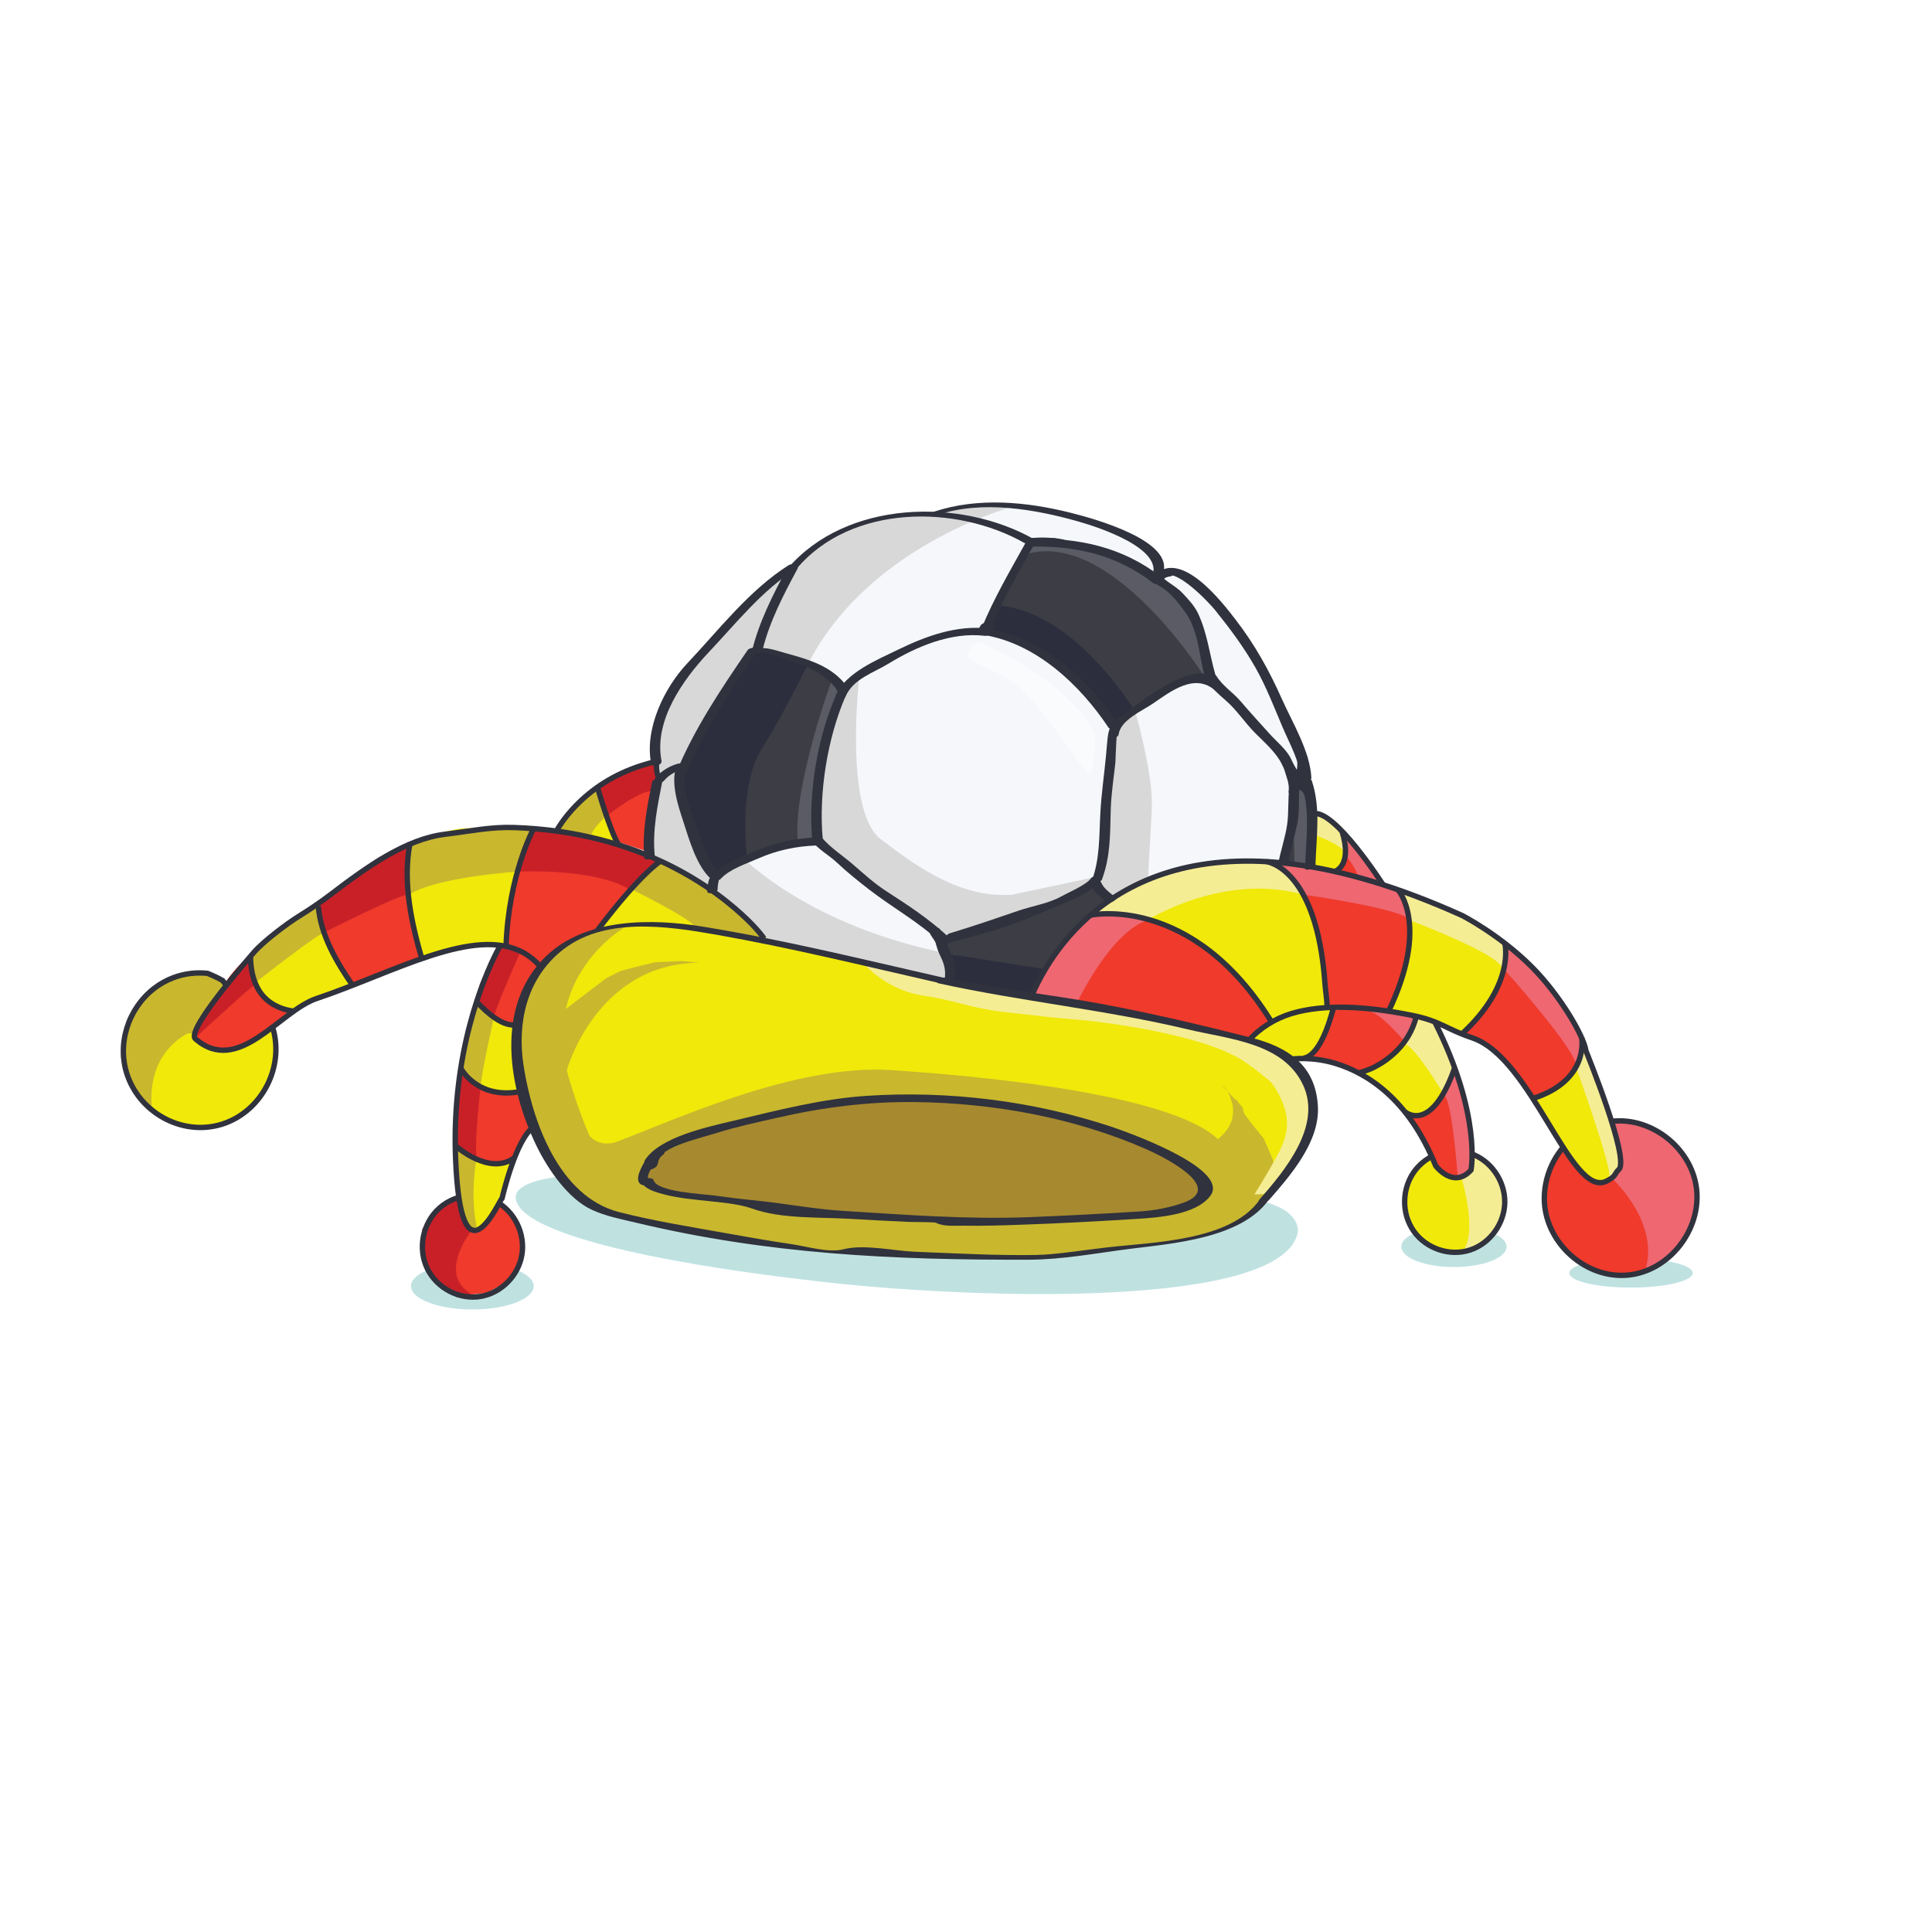<?xml version="1.0" encoding="UTF-8" standalone="no"?>
<!DOCTYPE svg PUBLIC "-//W3C//DTD SVG 1.1//EN" "http://www.w3.org/Graphics/SVG/1.1/DTD/svg11.dtd">
<svg width="100%" height="100%" viewBox="0 0 360 360" version="1.1" xmlns="http://www.w3.org/2000/svg" xmlns:xlink="http://www.w3.org/1999/xlink" xml:space="preserve" xmlns:serif="http://www.serif.com/" style="fill-rule:evenodd;clip-rule:evenodd;stroke-miterlimit:10;">
    <g id="CK-WC-Hat2-Spain-360x360" transform="matrix(0.24,0,0,0.24,180,180)">
        <g transform="matrix(1,0,0,1,-750,-750)">
            <g id="Layer-1" serif:id="Layer 1" transform="matrix(4.167,0,0,4.167,0,0)">
                <g transform="matrix(1,0,0,1,112.155,172.2)">
                    <path d="M0,53.605L-3.567,51.18L-7.956,46.889L-9.151,45.151L-13.05,38.749L-14.532,34.344L-16.279,25.948L-16.003,16.418L-15.428,14.199L-12.632,8.58L-5.717,3.141L-0.837,1.138L5.02,0.178L9.428,0L12.554,0.401L20.106,1.176L24.401,1.925L30.94,3.222L36.946,4.048L43.751,5.359L55.956,8.654L64.294,10.754L82.105,13.717C82.105,13.717 88.59,14.719 92.968,15.542C94.96,15.917 97.127,16.344 97.167,16.352C97.292,16.377 103.023,17.746 103.023,17.746L118.059,21.127L124.336,23.041L128.063,24.711L130.116,27.838C130.116,27.838 132.461,32.344 132.382,32.416C132.302,32.485 131.774,36.751 131.774,36.751L129.599,42.416L125.86,48.671L122.565,51.706L119.573,49.782L117.613,47.741L109.81,45.863L106.746,43.938L99.265,40.304L84.933,35.834L69.9,33.246L67.011,33.047L62.929,32.682L55.163,32.583L50.384,32.75L45.105,33.178L35.549,34.509L21.841,38.127L10.888,42.31L8.718,43.85L7.902,45.77L6.722,48.921L3.669,50.654L2.168,51.962L0,53.605Z" style="fill:rgb(240,233,10);fill-rule:nonzero;"/>
                </g>
                <g transform="matrix(1,0,0,1,123.277,116.32)">
                    <path d="M0,55.153C0,55.153 -0.95,51.7 -0.943,51.728C-0.937,51.754 -1.402,50.073 -1.421,50.053C-1.441,50.034 -1.595,48.701 -1.595,48.701L-2.459,44.666L-2.68,40.118L-2.162,35.158L-1.155,31.258L-0.521,28.857L-0.855,27.955L-1.226,25.474C-1.226,25.474 -1.297,23.726 -1.335,23.772C-1.373,23.816 -1.172,19.782 -1.19,19.83C-1.21,19.879 0,16.47 0,16.47C0,16.47 2.053,13.012 2.068,12.988C2.084,12.963 4.581,9.007 4.552,9.007C4.523,9.007 7.452,5.175 7.452,5.175L10.192,2.623L13.252,-0.779L16.363,-3.902L19.601,-7.242L23.19,-9.942L24.697,-10.649L25.856,-12.049L29.282,-14.95L33.229,-17.326L37.781,-18.942L42.84,-20.102L47.922,-20.452L51.235,-20.351L53.357,-21.58L57.659,-21.984L62.701,-22.098L67.945,-21.561L73.631,-20.534L78.854,-19.381L84.024,-17.476C84.024,-17.476 88.156,-15.263 88.211,-15.291C88.267,-15.318 91.935,-12.63 91.935,-12.63L92.741,-10.19L92.81,-9.48L93.616,-9.797C93.616,-9.797 94.354,-9.864 94.384,-9.855C94.412,-9.845 97.236,-8.577 97.236,-8.577L100.751,-6.704L103.268,-4.245L105.783,-1.086L107.752,1.517L110.134,4.734L111.91,8.381L113.336,11.362L114.733,14.484L116.224,17.88L117.471,20.609L118.901,23.874L119.584,26.294L119.633,28.08L119.574,29.993L120.294,30.971L120.823,33.679L121.082,36.694L120.967,39.258L120.813,43.811L120.468,47.421L120.16,49.976L119.715,54.104L119.056,58.255L117.923,62.358L116.719,64.192L115.022,66.415L114.447,68.204L112.381,71.805L111.285,73.149L108.76,75.992L108.29,76.713L107.989,77.251L104.813,76.492L100.914,75.436L94.729,73.986L90.351,73.045L83.139,71.489L76.089,70.22L70.145,69.259L64.692,68.164L56.786,66.773L51.273,65.471L44.762,63.786L37.953,62.337L31.298,60.608L24.076,58.985L17.277,57.746L10.996,56.805L3.732,55.751L0.545,55.466L0,55.153Z" style="fill:rgb(245,247,251);fill-rule:nonzero;"/>
                </g>
                <g transform="matrix(1,0,0,1,140.982,163.08)">
                    <path d="M0,-41.746C0,-41.746 -3.342,-39.748 -4.486,-36.062C-4.838,-34.926 -5.597,-34.246 -5.976,-33.646C-6.826,-32.297 -7.229,-31.939 -7.229,-31.939L-9.299,-28.525L-12.145,-23.417L-13.567,-19.933L-14.204,-19.029L-14.115,-17.428L-13.802,-14.35L-13.295,-12.704L-12.063,-8.479L-10.201,-4.035L-9.396,-2.36L-7.991,0.254L-7.438,0.254L-6.611,-0.371L-4.99,-1.487L-2.29,-2.769L1.375,-4.36L4.203,-5.26C4.203,-5.26 7.184,-5.935 7.127,-5.925C7.071,-5.915 10.533,-6.286 10.533,-6.286L11.189,-6.6L11.189,-8.187C11.189,-8.187 11.323,-14.683 11.265,-14.629C11.206,-14.574 12.599,-22.178 12.599,-22.178L14.425,-30.285L16.083,-34.251C16.083,-34.251 15.989,-35.242 15.835,-35.207C15.683,-35.174 13.343,-37.49 13.343,-37.49L9.662,-39.225L5.548,-40.717L2.252,-41.511L0.726,-42L0,-41.746Z" style="fill:rgb(61,61,69);fill-rule:nonzero;"/>
                </g>
                <g transform="matrix(1,0,0,1,175.563,178.76)">
                    <path d="M0,-3.452L0.414,-1.627L1.271,-0.056L1.627,2.002L1.627,3.339L1.852,4.344L9.804,5.808L19.755,7.092L38.507,10.708L39.655,9.724L41.119,8.262L42.059,6.823L43.258,3.715L39.325,-2.877L28.974,-13.458L28.593,-14.16L24.463,-11.877L19.892,-9.999L15.579,-8.205L11.863,-6.731L5.201,-4.849L2.471,-4.094L0,-3.452Z" style="fill:rgb(61,61,69);fill-rule:nonzero;"/>
                </g>
                <g transform="matrix(1,0,0,1,192.136,135.203)">
                    <path d="M0,-34.382L-4.711,-25.869L-8.547,-17.943L-7.984,-17.492L-6.094,-17.031L-3.504,-16.276L-1.087,-15.417L1.853,-13.171L5.719,-10.531L8.582,-8.7L12.572,-3.986L14.271,-1.551L15.317,0.021L18.479,-2.493L22.369,-4.618L25.973,-6.932L29.029,-8.537L32.669,-9.132L32.669,-11.306L31.057,-18.477L27.192,-24.403L22.548,-27.842L15.664,-31.824L12.433,-33.224L4.923,-34.286L2.682,-34.088L1.012,-34.306L0.098,-34.403" style="fill:rgb(61,61,69);fill-rule:nonzero;"/>
                </g>
                <g transform="matrix(1,0,0,1,241.44,182.237)">
                    <path d="M0,-36.526L-0.849,-28.637L-2.322,-21.758L-2.879,-17.638L-3.437,-12.252L-3.767,-9.921L-2.879,-6.354L-2.673,-2.989L-2.888,0L-0.721,-2.59L1.064,-7.913L2.76,-21.484L3.127,-30.581C3.127,-30.581 2.596,-34.961 2.52,-34.802C2.443,-34.645 1.803,-36.077 1.644,-36.225C1.484,-36.373 0,-36.526 0,-36.526" style="fill:rgb(61,61,69);fill-rule:nonzero;"/>
                </g>
                <g transform="matrix(1,0,0,1,189.818,174.891)">
                    <path d="M0,-80.833C0,-80.833 -27.293,-74.019 -39.079,-51.555C-39.871,-50.047 -43.896,-47.934 -44.684,-46.818C-50.205,-39.01 -53.955,-37.39 -54.658,-31.21C-54.751,-30.402 -50.993,-18.391 -51.035,-17.639C-51.31,-12.739 -50.574,-9.04 -49.472,-6.299L-47.335,0L-55.317,-1.155L-58.991,-1.729L-65.781,-2.524L-68.945,-13.65L-68.582,-22.546L-67.08,-29.95L-67.925,-35.874L-66.569,-41.68L-63.329,-47.809L-61.159,-50.724L-52.647,-59.863L-46.643,-65.888L-42.237,-69.203L-39.307,-71.855L-36.359,-74.146L-32.39,-76.225L-27.186,-77.96L-20.907,-79.025L-15.431,-79.264L-13.184,-80.152L-7.112,-80.833L0,-80.833Z" style="fill:rgb(216,216,216);fill-rule:nonzero;"/>
                </g>
                <g transform="matrix(1,0,0,1,138.737,190.444)">
                    <path d="M0,-30.349C0,-30.349 12.121,-17.953 37.494,-12.849C53.014,-9.727 65.171,-7.411 72.515,-7.005C77.175,-6.748 80.084,-7.97 80.084,-7.97L83.035,-8.758C83.035,-8.758 81.122,0 79.27,-0.139C77.418,-0.279 73.654,-1.301 73.654,-1.301L63.511,-3.386L54.685,-4.865L44.191,-6.288L31.389,-9.356L23.994,-11.043L18.856,-12.161L10.887,-14.096L8.253,-14.557L3.747,-15.554L-0.641,-16.188L-2.855,-24.739L-2.855,-27.11L0,-30.349Z" style="fill:rgb(216,216,216);fill-rule:nonzero;"/>
                </g>
                <g transform="matrix(1,0,0,1,160.137,174.891)">
                    <path d="M0,-49.176C0,-49.176 -3.001,-23.905 3.938,-18.561C10.876,-13.216 19.023,-7.455 28.542,-8.2L43.938,-11.489L43.736,-10.682L42.057,-9.36L33.56,-5.544L26.572,-2.863L20.76,-1.018L17.22,0L15.62,-0.02L13.108,-2.863L10.927,-4.346L6.868,-7.083L0.837,-11.194L-3.611,-15.116L-5.298,-16.887L-7.301,-18.41L-7.89,-19.523L-8.165,-26.058L-7.005,-32.684C-7.005,-32.684 -5.291,-40.067 -5.276,-40.131C-5.26,-40.197 -3.293,-46.215 -3.293,-46.215L-2.324,-47.205C-2.324,-47.205 -1.523,-48.218 -1.46,-48.281C-1.397,-48.344 0,-49.176 0,-49.176" style="fill:rgb(216,216,216);fill-rule:nonzero;"/>
                </g>
                <g transform="matrix(1,0,0,1,211.564,181.547)">
                    <path d="M0,-48.866C0,-48.866 2.98,-38.227 3.04,-32.345C3.099,-26.462 1.451,-13.648 3.04,-9.995C4.629,-6.342 8.753,-0.867 7.809,-0.272C7.38,0 5.398,-2.506 3.548,-5.129C1.32,-8.285 -1.738,-11.095 -1.738,-11.095L-7.691,-17.339L-6.956,-18.213L-5.693,-24.259L-5.588,-30.109L-4.122,-37.652L-4.783,-45.166L-3.712,-46.837L-1.14,-48.211L0,-48.866Z" style="fill:rgb(216,216,216);fill-rule:nonzero;"/>
                </g>
                <g transform="matrix(1,0,0,1,182.478,145.58)">
                    <path d="M0,-25.94C0,-25.94 17.251,-18.616 21.596,-8.574C21.596,-8.574 21.536,-2.901 20.72,-1.451C19.904,0 11.415,-16.499 3.261,-20.241C-4.894,-23.982 -1.793,-23.241 -1.793,-24.346C-1.793,-25.45 0,-25.94 0,-25.94" style="fill:rgb(250,251,252);fill-rule:nonzero;"/>
                </g>
                <g transform="matrix(1,0,0,1,150.564,160.878)">
                    <path d="M0,-37.263L-4.32,-38.594L-8.323,-39.644L-9.464,-39.719L-10.369,-39.247L-12.159,-37.263L-15.172,-32.528L-17.905,-28.197L-20.559,-23.52L-22.212,-20.028L-23.15,-17.73L-23.786,-16.108L-22.877,-10.502L-20.261,-2.974L-17.648,1.372L-17.221,2.456L-14.945,0.907L-11.328,-0.783C-11.328,-0.783 -13.171,-14.127 -8.643,-21.346C-4.114,-28.564 0,-37.263 0,-37.263" style="fill:rgb(45,46,61);fill-rule:nonzero;"/>
                </g>
                <g transform="matrix(1,0,0,1,211.564,115.669)">
                    <path d="M0,17.012C0,17.012 -11.294,-2.014 -25.825,-2.853L-27.727,1.17L-27.962,1.943L-26.197,2.339L-22.481,3.227L-18.099,5.695L-12.892,9.525L-9.088,12.848C-9.088,12.848 -5.988,16.084 -6.021,16.214C-6.053,16.344 -4.397,18.806 -4.397,18.806L-3.719,19.865L-2.061,17.642L-0.729,17.012L0,17.012Z" style="fill:rgb(45,46,61);fill-rule:nonzero;"/>
                </g>
                <g transform="matrix(1,0,0,1,176.816,189.166)">
                    <path d="M0,-11.453C0,-11.453 39.226,-4.742 41.198,-6.745L42.161,-6.704L41.713,-5.419L40.984,-4.047L40.026,-2.39L38.058,-0.388L37.378,0L26.385,-1.838L20.337,-2.96L11.669,-4.256L5.432,-5.173L0.183,-6.432L-0.196,-7.375L-0.586,-9.435L-0.586,-10.845L0,-11.453Z" style="fill:rgb(45,46,61);fill-rule:nonzero;"/>
                </g>
                <g transform="matrix(1,0,0,1,192.51,123.563)">
                    <path d="M0,-22.457C0,-22.457 10.95,-21.969 12.195,-21.216C13.439,-20.462 21.406,-16.763 21.406,-16.763L23.684,-15.232L29.701,-9.091L32.834,2.152L31.938,2.567C31.938,2.567 14.646,-25.024 -1.301,-20.312L-0.935,-21.729L0,-22.457Z" style="fill:rgb(90,91,100);fill-rule:nonzero;"/>
                </g>
                <g transform="matrix(1,0,0,1,241.44,182.538)">
                    <path d="M0,-36.827L-0.615,-29.274C-0.615,-29.274 1.116,-13.897 -3.089,-8.214C-3.089,-8.214 -2.855,-2.415 -2.932,-2.414C-3.008,-2.414 -3.086,0 -3.086,0L-0.558,-3.378L0.865,-7.294C0.865,-7.294 1.617,-11.587 1.633,-11.7C1.647,-11.813 2.919,-20.249 2.919,-20.249L3.127,-28.506C3.127,-28.506 2.77,-34.055 2.704,-34.125C2.639,-34.195 2.024,-35.924 1.834,-36.225C1.644,-36.526 0,-36.827 0,-36.827" style="fill:rgb(90,91,100);fill-rule:nonzero;"/>
                </g>
                <g transform="matrix(1,0,0,1,154.807,156.579)">
                    <path d="M0,-29.349C-0.228,-28.895 -6.938,-9.944 -6.192,-0.249L-6.192,0.525L-2.636,-0.098L-2.834,-2.124L-1.731,-12.898L-0.42,-19.773L1.429,-26.042L2.259,-27.75L1.604,-29.007L0.828,-29.874L0,-29.349Z" style="fill:rgb(90,91,100);fill-rule:nonzero;"/>
                </g>
                <g transform="matrix(1,0,0,1,294.77,220.333)">
                    <path d="M0,-25.516L-0.883,-22.022L-2.034,-19.635L-3.732,-18.45L-6.392,-16.91L-8.701,-15.66C-8.701,-15.66 -7.494,-12.59 -7.283,-12.458C-7.074,-12.328 -2.14,-5.039 -2.087,-4.882C-2.034,-4.725 0.633,-1.511 0.633,-1.511L3.688,0L6.037,-1.134L7.131,-3.001L6.9,-6.156L3.926,-16.094L1.082,-23.633L0.328,-24.991L0,-25.516Z" style="fill:rgb(240,233,10);fill-rule:nonzero;"/>
                </g>
                <g transform="matrix(1,0,0,1,294.759,186.533)">
                    <path d="M0,7.73L-0.458,10.362L-1.238,12.056L-2.298,13.72L-3.556,15.035L-5.446,16.4L-7.813,17.599L-9.203,18.151L-14.487,11.425L-17.367,8.754L-20.716,6.922L-22.352,6.205L-22.125,5.702L-19.925,3.403L-17.121,-0.422L-15.508,-3.728L-14.487,-7.541L-14.3,-10.421L-11.176,-7.779L-6.495,-2.785L-3.222,1.737L-0.262,5.846L0,7.73Z" style="fill:rgb(239,58,44);fill-rule:nonzero;"/>
                </g>
                <g transform="matrix(1,0,0,1,261.322,192.656)">
                    <path d="M0,-26.576C0.044,-26.56 5.057,-24.659 5.057,-24.659L11.049,-22.619L14.4,-20.158L18.177,-17.375L19.384,-16.238L18.897,-12.532L18.108,-9.69L16.589,-6.627L15.135,-4.472L13.375,-2.341L11.357,0L6.89,-1.513L3.444,-3.089L-2.386,-4.696L-0.65,-8.861L1.35,-15.56L1.134,-21.818L-0.616,-26.576L0,-26.576Z" style="fill:rgb(240,233,10);fill-rule:nonzero;"/>
                </g>
                <g transform="matrix(1,0,0,1,258.936,160.63)">
                    <path d="M0,27.573L-7.803,27.06L-11.816,27.118L-12.234,20.653L-13.286,13.202L-15.64,6.963L-16.962,4.64L-18.241,2.967L-20.428,1.021L-21.593,0L-16.414,0.59L-10.271,1.48L-0.818,4.357L2.029,5.154L3.027,7.571L3.735,10.079L4.024,13.907L3.633,16.813L2.124,21.866L1.566,23.572L0,27.33" style="fill:rgb(239,58,44);fill-rule:nonzero;"/>
                </g>
                <g transform="matrix(1,0,0,1,271.216,219.228)">
                    <path d="M0,-19.776L1.464,-15.804L2.261,-11.652L2.896,-7.396L3.345,-4.094L2.863,-1.223L1.825,0.202L0.415,0.202L-2.449,-0.773L-4.107,-2.149L-5.386,-5.686L-6.755,-8.163L-8.904,-11.353L-7.1,-11.353L-5.157,-12.072L-3.478,-13.49L-2.428,-15.432L-1.22,-17.532L-0.271,-19.978L0,-19.776Z" style="fill:rgb(239,58,44);fill-rule:nonzero;"/>
                </g>
                <g transform="matrix(1,0,0,1,253.814,197.21)">
                    <path d="M0,3.075C0,3.075 2.021,4.353 2.024,4.355C2.028,4.356 4.239,6.084 4.239,6.084L6.357,8.124L8.261,9.946L8.831,10.665L10.077,10.663L11.442,10.366L13.091,9.231L14.171,8.071L15.188,6.214L16.182,4.486L16.881,2.708L16.881,1.073L15.342,-1.919L14.622,-4.933C14.622,-4.933 14.239,-6.779 14.029,-6.895C13.819,-7.012 11.771,-7.59 11.614,-7.536C11.457,-7.484 10.302,-7.54 10.302,-7.54L9.514,-6.014L8.79,-4.554L7.462,-2.574L6.102,-1.079L4.317,0.548L2.584,1.44L0.811,2.228L0,2.708L0,3.075Z" style="fill:rgb(240,233,10);fill-rule:nonzero;"/>
                </g>
                <g transform="matrix(1,0,0,1,263.862,198.141)">
                    <path d="M0,-8.673L-5.137,-9.734L-8.755,-10.19L-12.729,-10.45L-14.92,-9.938L-15.813,-10.181L-16.161,-7.834L-17.643,-4.235L-19.295,-1.907L-19.503,-1.003L-18.212,-0.96L-14.976,0.015L-11.298,1.777L-9.751,1.476L-6.798,0.167L-4.245,-1.737L-2.586,-3.505L-1.057,-5.863L0,-8.673Z" style="fill:rgb(239,58,44);fill-rule:nonzero;"/>
                </g>
                <g transform="matrix(1,0,0,1,248.348,197.304)">
                    <path d="M0,-9.614L-2.976,-9.101L-5.039,-9.101L-7.719,-8.138L-9.839,-7.316L-12.156,-6.419L-13.917,-5.027L-14.957,-3.501L-14.05,-2.669L-10.292,-1.694L-8.467,-0.544L-7.479,0L-5.076,0L-3.501,-1.121L-1.955,-3.734L-0.613,-6.685L0,-9.165L0,-9.614Z" style="fill:rgb(240,233,10);fill-rule:nonzero;"/>
                </g>
                <g transform="matrix(1,0,0,1,247.269,164.095)">
                    <path d="M0,23.321L-3.263,24.005L-6.64,24.749L-10.406,26.786L-12.094,23.653L-14.878,19.955L-18.488,16.029L-19.485,14.903L-22.46,12.641L-26.996,9.56L-30.623,8.104L-34.407,6.931L-37.169,6.614L-39.805,6.153L-43.396,6.153L-40.214,3.45L-33.558,0.029L-26.442,-2.411L-19.855,-3.191L-14.384,-3.465L-10.428,-3.315L-8.707,-2.982L-6.573,-0.498L-5.164,1.404L-2.54,7.294L-1.751,9.895L-0.831,14.897C-0.831,14.897 0.078,20.109 -0.148,20.061C-0.378,20.013 0,23.321 0,23.321" style="fill:rgb(240,233,10);fill-rule:nonzero;"/>
                </g>
                <g transform="matrix(1,0,0,1,203.782,193.9)">
                    <path d="M0,-23.912L2.842,-23.599L6.358,-23.448L10.274,-22.503L14.224,-21.154L19.582,-18.144L23.784,-14.908L26.737,-12.214L29.275,-9.022L31.04,-6.21L31.986,-5.05L32.999,-3.703L32.256,-2.894L30.844,-1.623L29.608,-0.097L28.874,0L26.193,-0.67L19.328,-2.24L11.823,-3.984L4.587,-5.596L-1.534,-6.749L-7.973,-7.698L-11.289,-8.277L-10.073,-11.891L-6.591,-16.805L-3.459,-20.971L0,-23.912Z" style="fill:rgb(239,58,44);fill-rule:nonzero;"/>
                </g>
                <g transform="matrix(1,0,0,1,244.704,163.053)">
                    <path d="M0,-10.954L1.774,-10.796L6.156,-6.817L6.156,-2.975L5.143,0L3.078,-0.229L-0.179,-1.17L-0.179,-5.567C-0.179,-5.567 -0.414,-8.57 -0.209,-8.701C-0.003,-8.832 0.029,-10.719 0.029,-10.719" style="fill:rgb(240,233,10);fill-rule:nonzero;"/>
                </g>
                <g transform="matrix(1,0,0,1,250.695,164.381)">
                    <path d="M0,-8.823L0,-4.981L-0.542,-3.39L-1.015,-2.006L0.438,-1.519L3.854,-0.595L5.815,0L5.815,-0.595L5.101,-2.341L2.4,-6.549L0.638,-7.961L0,-8.823Z" style="fill:rgb(239,58,44);fill-rule:nonzero;"/>
                </g>
                <g transform="matrix(1,0,0,1,142.525,160.912)">
                    <path d="M0,13.693L-2.329,11.116L-6.644,7.459L-12.195,3.468L-16.972,0.732L-19.441,-0.476L-21.053,0.804L-22.949,2.873L-26.028,5.975L-28.802,9.324L-30.34,11.721L-31.208,12.425L-28.281,11.939L-23.986,11.468L-19.441,11.48L-14.868,11.763L-8.023,12.824L-3.854,13.718L-1.15,14.169L-0.042,13.978L0.316,13.588" style="fill:rgb(240,233,10);fill-rule:nonzero;"/>
                </g>
                <g transform="matrix(1,0,0,1,122.051,158.909)">
                    <path d="M0,-17.115L-2.508,-16.281L-5.079,-15.344L-7.336,-14.139L-9.138,-12.964L-10.489,-12.404L-10.225,-10.521L-8.428,-5.149L-7.146,-2.128L-0.631,0L-0.898,-4.516L0.071,-11.331L0.725,-13.408L0.459,-15.56L0,-17.115Z" style="fill:rgb(239,58,44);fill-rule:nonzero;"/>
                </g>
                <g transform="matrix(1,0,0,1,111.317,157.422)">
                    <path d="M0,-10.747L-1.282,-9.789L-2.545,-8.219L-4.212,-7.119L-5.225,-5.994C-5.225,-5.994 -5.957,-4.384 -6.015,-4.331C-6.075,-4.277 -7.133,-2.572 -7.133,-2.572L-3.956,-1.63L0.245,-1.092L3.573,0L2.926,-2.16L1.279,-6.748L0.338,-9.572L0,-10.747Z" style="fill:rgb(240,233,10);fill-rule:nonzero;"/>
                </g>
                <g transform="matrix(1,0,0,1,122.34,173.877)">
                    <path d="M0,-13.44C0.037,-13.762 -2.4,-14.793 -2.4,-14.793L-9.05,-16.98L-14.744,-18.439L-18.658,-19.026L-21.568,-19.484L-23.333,-19.484L-23.333,-19.026L-24.262,-16.455L-25.334,-13.44L-26.333,-9.922L-27.111,-6.31L-27.545,-3.567L-27.947,0.413L-27.686,2.266L-24.683,3.707L-21.816,6.044L-21.038,5.387L-19.156,3.563L-16.349,1.816L-10.657,-0.539L-10.205,-1.611L-6.919,-5.849L-3.39,-9.614L-1.154,-11.907L0.001,-12.85L0,-13.44Z" style="fill:rgb(239,58,44);fill-rule:nonzero;"/>
                </g>
                <g transform="matrix(1,0,0,1,100.524,187.342)">
                    <path d="M0,-7.666C0,-7.421 -0.755,-5.258 -1.09,-5.482C-1.426,-5.708 -2.45,-2.93 -2.45,-2.93L-3.343,0.442L-4.025,2.887L-4.025,3.533L-5.222,3.533L-7.247,2.965L-10.082,0.916L-11.792,-0.489L-10.814,-3.335L-7.235,-11.199L-4.274,-10.078L-0.884,-8.314L0,-7.666Z" style="fill:rgb(239,58,44);fill-rule:nonzero;"/>
                </g>
                <g transform="matrix(1,0,0,1,96.249,199.517)">
                    <path d="M0,-8.54L-0.374,-5.946L0.134,-2.543L0.875,1.345L1.11,3.535L0,4.124L-2.596,4.124L-6.324,3.182L-10.399,0.397L-9.992,-2.862L-8.822,-8.144L-7.252,-12.664L-5.807,-11.259L-2.654,-9.134L0.25,-8.642" style="fill:rgb(240,233,10);fill-rule:nonzero;"/>
                </g>
                <g transform="matrix(1,0,0,1,97.067,212.877)">
                    <path d="M0,-9.67L2.366,-3.138L1.526,-2.154L0,-0.081L-1.191,2.822L-2.001,3.551L-3.119,4.09L-5.462,3.953L-10.009,2.19L-11.954,0.813L-12.245,-3.551C-12.245,-3.551 -10.974,-13.76 -11.253,-13.627C-11.532,-13.493 -9.532,-11.67 -9.532,-11.67L-6.718,-10.179L-4.32,-9.349L-2.178,-9.316L0,-9.67Z" style="fill:rgb(239,58,44);fill-rule:nonzero;"/>
                </g>
                <g transform="matrix(1,0,0,1,85.114,228.96)">
                    <path d="M0,-15.27L0,-11.994L0.039,-8.786L0.736,-5.34L1.598,-2.34L2.194,-0.281L3.655,0L5.236,-1.222L6.518,-3.22L8.439,-5.729L10.596,-12.829C10.596,-12.829 9.368,-12.525 9.277,-12.462C9.187,-12.4 7.775,-12.046 7.775,-12.046L5.109,-12.462L3.03,-13.29L1.187,-14.458L0,-15.27Z" style="fill:rgb(240,233,10);fill-rule:nonzero;"/>
                </g>
                <g transform="matrix(1,0,0,1,95.007,178.264)">
                    <path d="M0,-24.472L-5.471,-24.048L-9.063,-23.906C-9.857,-23.8 -10.644,-23.654 -11.425,-23.462C-12.706,-23.148 -14.079,-22.859 -15.262,-22.264C-16.196,-21.795 -17.105,-21.297 -18.071,-20.896C-18.263,-20.817 -18.44,-20.792 -18.599,-20.807L-18.974,-18.168L-18.974,-14.236L-18.619,-9.295L-17.683,-4.222L-16.305,0L-11.354,-1.647L-6.01,-2.236L-1.247,-1.943L-0.615,-2.764L-0.177,-8.529L1.588,-16.648L4.193,-23.413L4.426,-24.121L0,-24.472Z" style="fill:rgb(240,233,10);fill-rule:nonzero;"/>
                </g>
                <g transform="matrix(1,0,0,1,76.984,167.85)">
                    <path d="M0,4.349L-0.808,-1.823L-0.849,-8.941L-0.516,-10.948C-1.557,-10.424 -2.496,-10.066 -3.468,-9.374C-4.197,-8.855 -4.953,-8.33 -5.738,-7.895C-6.416,-7.52 -7.225,-7.286 -7.825,-6.785C-8.26,-6.421 -15.419,-1.936 -16.081,-0.245C-16.347,0.436 -17.079,0.693 -17.647,0.521L-17.383,2.987L-16.387,6.367L-14.502,9.943L-13.044,13.041L-11.29,15.297L1.718,10.413L0,4.349Z" style="fill:rgb(239,58,44);fill-rule:nonzero;"/>
                </g>
                <g transform="matrix(1,0,0,1,47.18,179.776)">
                    <path d="M0,-2.63L-0.481,-0.749L-0.089,1.933L1.318,5.141C1.318,5.141 2.761,6.706 2.873,6.795C2.985,6.883 5.197,8.071 5.197,8.071L7.357,8.766L10.538,6.797L14.249,5.417L18.954,3.635L16.998,1.501L14.119,-3.866L12.292,-10.15L12.091,-10.808L11.942,-11.396L0,-2.63Z" style="fill:rgb(240,233,10);fill-rule:nonzero;"/>
                </g>
                <g transform="matrix(1,0,0,1,36.251,180.465)">
                    <path d="M0,12.63C0.142,12.799 2.373,14.168 2.373,14.168L4.25,15.114L6.589,15.114L9.977,13.83L14.202,11.163L18.4,7.859L15.155,6.965L12.4,4.682L11.545,3.044L10.448,-1.437L10.516,-2.484C10.516,-2.484 7.505,-0.661 4.575,4.434C2.144,8.663 -0.063,12.554 0,12.63" style="fill:rgb(239,58,44);fill-rule:nonzero;"/>
                </g>
                <g transform="matrix(1,0,0,1,36.986,179.68)">
                    <path d="M0,12.098L0.033,11.174C0.033,11.174 4.63,4.478 7.41,0.562C8.563,-1.062 9.469,-1.54 9.48,-0.758C9.484,-0.497 9.499,-0.22 9.536,0.053C9.687,1.197 10.938,3.665 10.6,3.753C9.937,3.924 -0.534,13.638 -0.534,13.638L0,12.098Z" style="fill:rgb(201,32,40);fill-rule:nonzero;"/>
                </g>
                <g transform="matrix(1,0,0,1,59.27,183.062)">
                    <path d="M0,-15.045L0.223,-13.062L0.413,-11.369L1.181,-9.245C0.779,-9.806 -11.666,0 -11.666,0L-12.407,-3.551L-12.794,-4.798L-11.414,-6.298L0,-15.045" style="fill:rgb(201,183,46);fill-rule:nonzero;"/>
                </g>
                <g transform="matrix(1,0,0,1,75.947,170.782)">
                    <path d="M0,-10.716L0.488,-13.751C-0.2,-13.415 -0.885,-13.078 -1.599,-12.797C-1.746,-12.739 -1.9,-12.726 -2.05,-12.746C-2.621,-12.467 -3.183,-12.172 -3.701,-11.799C-3.871,-11.675 -4.068,-11.624 -4.269,-11.627C-5.298,-11.072 -6.299,-10.461 -7.198,-9.717C-7.348,-9.593 -7.506,-9.513 -7.666,-9.47C-7.837,-9.423 -9.955,-7.537 -10.637,-6.976C-11.23,-6.489 -11.94,-6.014 -12.368,-5.366C-12.732,-4.815 -13.327,-4.73 -13.811,-4.916C-13.86,-4.832 -13.905,-4.745 -13.956,-4.661C-14.219,-4.227 -14.666,-4.071 -15.088,-4.119C-15.092,-4.114 -15.095,-4.111 -15.099,-4.106C-15.149,-3.9 -15.25,-3.696 -15.404,-3.57C-15.42,-3.558 -15.433,-3.542 -15.446,-3.528C-15.565,-3.362 -15.678,-3.19 -15.78,-3.013C-15.972,-2.681 -16.314,-2.484 -16.676,-2.445L-16.676,-1.155L-16.264,0.911L-15.495,3.035L-15.318,2.826C-15.318,2.826 -0.508,-4.65 0.277,-4.105L0.133,-6.575L0,-10.716Z" style="fill:rgb(201,32,40);fill-rule:nonzero;"/>
                </g>
                <g transform="matrix(1,0,0,1,89.728,166.678)">
                    <path d="M0,-12.285L-4.026,-12.116C-5.338,-11.846 -6.667,-11.661 -7.971,-11.327C-8.897,-11.09 -9.768,-10.755 -10.628,-10.341C-11.217,-10.058 -11.959,-9.885 -12.419,-9.407C-12.735,-9.08 -13.104,-9.001 -13.438,-9.078L-13.717,-4.593L-13.781,-0.981L-13.504,0C-8.261,-3.327 6.687,-4.272 6.687,-4.272L7.851,-8.004L8.613,-9.76L9.54,-11.879L0,-12.285Z" style="fill:rgb(201,183,46);fill-rule:nonzero;"/>
                </g>
                <g transform="matrix(1,0,0,1,99.268,165.452)">
                    <path d="M0,-10.809L-0.861,-8.302L-2.291,-4.917L-2.612,-3.059C-2.612,-3.059 11.222,-3.766 17.901,0.194C17.995,0.25 18.583,-0.095 18.583,-0.095L20.274,-1.643L22.128,-3.73L23.187,-4.691L22.721,-5.357L18.638,-7.037L12.294,-9.122C12.294,-9.122 7.126,-10.165 7.023,-10.256C6.921,-10.347 3.101,-10.809 3.101,-10.809L1.062,-11.059L0,-10.809Z" style="fill:rgb(201,32,40);fill-rule:nonzero;"/>
                </g>
                <g transform="matrix(1,0,0,1,122.455,174.316)">
                    <path d="M0,-13.425L-4.87,-8.663C-4.87,-8.663 5.999,-3.359 6.959,-1.682L7.82,-1.299L19.467,0.494L17.896,-2.117L8.814,-9.381C8.814,-9.381 1.328,-13.841 1.228,-13.88C1.129,-13.919 0.169,-13.88 0.169,-13.88L0,-13.425Z" style="fill:rgb(201,183,46);fill-rule:nonzero;"/>
                </g>
                <g transform="matrix(1,0,0,1,121.894,152.047)">
                    <path d="M0,-10.007C-0.084,-9.987 -3.043,-9.355 -5.613,-8.185C-8.106,-7.049 -10.211,-5.372 -10.332,-5.372C-10.576,-5.372 -8.803,0 -8.803,0C-8.803,0 -1.96,-5.627 0.229,-4.469L0.585,-5.817C0.585,-5.817 1.135,-7.616 1.015,-7.616C0.894,-7.616 0.637,-9.047 0.561,-9.096C0.485,-9.147 0,-10.007 0,-10.007" style="fill:rgb(201,32,40);fill-rule:nonzero;"/>
                </g>
                <g transform="matrix(1,0,0,1,112.913,150.428)">
                    <path d="M0,1.619C0,1.619 -2.414,3.873 -2.679,4.999C-2.679,4.999 -3.971,4.868 -4.071,4.999C-4.169,5.132 -8.652,4.297 -8.652,4.297L-8.078,2.149L-1.596,-3.513L-1.056,-1.757L0,1.619Z" style="fill:rgb(201,183,46);fill-rule:nonzero;"/>
                </g>
                <g transform="matrix(1,0,0,1,96.861,188.092)">
                    <path d="M0,-10.51C0,-10.51 -4.473,-0.497 -4.792,1.262L-7.864,-1.021L-7.486,-4.624L-4.113,-11.772L-1.854,-11.299L0.499,-10.672L0,-10.51Z" style="fill:rgb(201,32,40);fill-rule:nonzero;"/>
                </g>
                <g transform="matrix(1,0,0,1,92.069,199.571)">
                    <path d="M0,-10.216C0,-10.216 -2.437,0.576 -2.484,2.722L-4.636,1.307L-6.255,-0.32C-6.255,-0.32 -5.516,-4.128 -5.536,-4.323C-5.554,-4.52 -3.337,-12.938 -3.337,-12.938L-2.802,-12.451L-1.399,-10.655L-0.718,-10.655L0,-10.216Z" style="fill:rgb(201,183,46);fill-rule:nonzero;"/>
                </g>
                <g transform="matrix(1,0,0,1,89.585,212.896)">
                    <path d="M0,-10.603C0,-10.603 -1.259,-0.37 -0.788,2.844L-2.637,2.017C-2.637,2.017 -4.181,1.042 -4.472,0.794C-4.763,0.547 -3.99,-8.229 -4.21,-8.235C-4.428,-8.242 -3.937,-12.528 -3.937,-12.528L-3.735,-13.447L-2.585,-12.125L-1.235,-11.208L-0.644,-10.603L0,-10.603Z" style="fill:rgb(201,32,40);fill-rule:nonzero;"/>
                </g>
                <g transform="matrix(1,0,0,1,88.797,226.957)">
                    <path d="M0,-11.217C0,-11.217 -1.28,-4.496 0,1.548L-0.767,2.297L-2.78,-1.153L-3.916,-11.217L-3.975,-13.514L-3.146,-12.752L-1.219,-11.589L0,-11.217Z" style="fill:rgb(201,183,46);fill-rule:nonzero;"/>
                </g>
                <g transform="matrix(1,0,0,1,200.898,171.281)">
                    <path d="M0,15.102C0,15.102 6.314,1.956 13.158,0.117L9.242,-0.829L2.975,-1.033L0,1.161L-4.944,7.422L-7.452,11.257L-8.405,14.342L-4.825,14.867L-0.472,16.135L0,15.102Z" style="fill:rgb(238,103,113);fill-rule:nonzero;"/>
                </g>
                <g transform="matrix(1,0,0,1,213.614,160.538)">
                    <path d="M0,10.995C0,10.995 14.146,1.953 29.157,6.134C29.247,6.158 28.581,4.725 28.581,4.725L24.41,0.169L17.955,0L10.814,0.72L4.184,2.184L-0.829,4.061L-5.217,6.147L-8.792,8.616L-9.741,9.71L-4.599,9.843L-0.753,10.488L0,10.995Z" style="fill:rgb(245,237,147);fill-rule:nonzero;"/>
                </g>
                <g transform="matrix(1,0,0,1,242.771,165.446)">
                    <path d="M0,1.226C0,1.226 19.014,3.935 19.749,5.964L18.363,0.747L10.807,-1.653L3.07,-3.595L-3.9,-4.738L-4.554,-4.527C-4.554,-4.527 -2.077,-1.683 -1.959,-1.653C-1.842,-1.625 -0.547,0.111 -0.547,0.111L0,1.226Z" style="fill:rgb(238,103,113);fill-rule:nonzero;"/>
                </g>
                <g transform="matrix(1,0,0,1,244.872,159.145)">
                    <path d="M0,-7.265C0.029,-7.177 0,-3.587 0,-3.587C0,-3.587 5.559,-1.735 5.706,0C5.706,0 5.589,-2.647 5.706,-2.765C5.823,-2.883 4.809,-4.765 4.809,-4.765C4.809,-4.765 2.029,-7.03 1.912,-7.059C1.794,-7.089 0.706,-7.265 0.706,-7.265L0,-7.265Z" style="fill:rgb(245,237,147);fill-rule:nonzero;"/>
                </g>
                <g transform="matrix(1,0,0,1,250.578,160.98)">
                    <path d="M0,-1.835C0,-1.835 2,0.695 2.295,1.872C2.589,3.048 4.17,2.867 4.17,2.867L6.147,2.994C6.147,2.994 5.552,1.565 5.453,1.394C5.354,1.224 2.518,-2.765 2.518,-2.765C2.518,-2.765 0.078,-4.847 0.009,-4.865C-0.06,-4.883 0.009,-3.783 0.009,-3.783L0.117,-2.541L0,-1.835Z" style="fill:rgb(238,103,113);fill-rule:nonzero;"/>
                </g>
                <g transform="matrix(1,0,0,1,262.52,175.199)">
                    <path d="M0,-3.789C0,-3.789 17.119,2.594 17.413,5.33L17.668,5.33L18.211,0.828L12.395,-3.294L7.471,-5.701L-1.432,-9.119L-1.53,-8.642L-0.795,-7.142L-0.235,-4.848L0,-3.789Z" style="fill:rgb(245,237,147);fill-rule:nonzero;"/>
                </g>
                <g transform="matrix(1,0,0,1,280.544,198.773)">
                    <path d="M0,-22.626L-0.16,-19.864L-0.16,-18.45L-0.355,-18.243C-0.355,-18.243 13.8,-2.465 13.081,0L14.029,-1.959C14.029,-1.959 14.86,-4.908 14.655,-4.889C14.449,-4.871 12.632,-8.688 12.632,-8.688L7.654,-15.066L3.83,-19.804L0.802,-22.243L0,-22.626Z" style="fill:rgb(238,103,113);fill-rule:nonzero;"/>
                </g>
                <g transform="matrix(1,0,0,1,293.625,215.53)">
                    <path d="M0,-16.757C0,-16.757 6.692,1.886 6.191,3.591L6.818,3.845C6.818,3.845 8.465,1.37 8.473,1.353C8.479,1.336 7.375,-4.383 7.375,-4.383L2.92,-16.996C2.92,-16.996 1.438,-20.602 1.407,-20.472C1.376,-20.343 0.897,-19.676 0.897,-19.676C0.897,-19.676 0.604,-18.352 0.574,-18.264C0.545,-18.176 0,-16.757 0,-16.757" style="fill:rgb(245,237,147);fill-rule:nonzero;"/>
                </g>
                <g transform="matrix(1,0,0,1,271.579,200.531)">
                    <path d="M0,18.383C0,18.383 -1.088,3.765 -2.587,3.559C-2.587,3.559 -2.198,2.311 -2.176,2.236C-2.154,2.159 -0.884,0.029 -0.884,0.029L-0.363,-0.177L0.309,0.74L2.161,8.809L2.7,15C2.7,15 2.212,16.881 2.266,17.118C2.318,17.356 1.647,18.294 1.647,18.294L0.057,18.56L0,18.383Z" style="fill:rgb(238,103,113);fill-rule:nonzero;"/>
                </g>
                <g transform="matrix(1,0,0,1,268.992,189.866)">
                    <path d="M0,13.989C0,13.989 -5.375,5.017 -7.277,4.635L-6.896,3.508L-4.977,0L-2.59,0.45L-0.791,1.406L1.357,7.272L1.703,9.385L1.647,10.195C1.647,10.195 0.499,12.107 0.499,12.254C0.499,12.401 0,13.989 0,13.989" style="fill:rgb(245,237,147);fill-rule:nonzero;"/>
                </g>
                <g transform="matrix(1,0,0,1,261.715,187.981)">
                    <path d="M0,6.081C0,6.081 -3.815,1.567 -5.872,0.726C-7.928,-0.116 -2.46,0.49 -2.46,0.49L1.775,1.284L1.894,1.689L1.725,2.611L1.111,4.057L0.54,5.145L0,6.197" style="fill:rgb(238,103,113);fill-rule:nonzero;"/>
                </g>
                <g transform="matrix(1,0,0,1,113.659,243.372)">
                    <path d="M0,-24.647C0,-24.647 -21.035,-25.086 -17.087,-18.779C-13.138,-12.471 13.236,-7.41 41.045,-4.374C68.854,-1.336 125.206,0.439 128.149,-13.738C128.149,-13.738 129.508,-20.336 112.847,-20.453C96.185,-20.568 41.045,-23.846 41.045,-23.846L20.191,-22.942L0,-24.647Z" style="fill:rgb(191,226,225);fill-rule:nonzero;"/>
                </g>
                <g transform="matrix(1,0,0,1,122.082,217.197)">
                    <path d="M0,-1.762L-0.851,-0.503L-1.552,1.174L-2.269,2.748L-1.999,3.291C-1.999,3.291 -0.796,3.502 -0.723,3.559C-0.65,3.617 1.972,4.52 1.972,4.52C1.972,4.52 5.952,5.363 6.014,5.38C6.077,5.394 17.681,7.582 17.681,7.582C17.681,7.582 24.564,8.385 24.649,8.393C24.735,8.401 30.437,8.973 30.437,8.973L38.236,9.763L43.524,10.024L48.812,10.336C48.812,10.336 59.057,10.623 59.122,10.623C59.189,10.623 65.666,10.799 65.666,10.799L74.765,10.535L81.176,10.425L89.307,9.742L92.236,9.323L96.371,8.512L100.456,7.22L101.937,6.253L102.537,5.036L101.792,3.242L98.307,-0.114L95.453,-1.762L94.578,-2.147L88.917,-4.638L83.226,-6.738L75.522,-9.254L68.948,-10.727L65.145,-11.182L60.819,-11.453L58.22,-11.783L52.455,-12.183L48.126,-12.561L43.808,-12.537L38.374,-12.26L32.972,-11.277L28.301,-10.44L21.448,-9.139L16.381,-7.796L13.531,-7.398L10.388,-6.056L5.499,-4.706L1.599,-2.596L0.49,-1.945L0,-1.762Z" style="fill:rgb(167,137,47);fill-rule:nonzero;"/>
                </g>
                <g transform="matrix(1,0,0,1,231.492,232.301)">
                    <path d="M0,-25.553C-0.234,-25.172 4.032,-20.1 3.963,-20.206C3.896,-20.313 5.688,-16.218 5.688,-16.218L5.848,-14.257L4.707,-10.661L3.811,-8.48L2.655,-6.983L1.145,-6.078L-2.198,-4.164L-6.18,-2.388L-11.93,-0.926L-15.242,-0.614L-20.766,0.134L-35.243,1.568L-45.422,2.247L-59.054,1.46L-72.14,0.892L-72.909,0.806L-77.301,0.86L-84.667,-0.06L-97.665,-2.454L-105.826,-3.519L-110.354,-4.601L-118.779,-6.639L-118.441,-8.543L-115.646,-11.344L-111.702,-12.164L-108.75,-11.041L-98.637,-9.02L-85.486,-7.157L-68.954,-5.532L-50.602,-4.881L-33.182,-5.032C-33.182,-5.032 -22.196,-5.488 -22.131,-5.466C-22.065,-5.444 -13.334,-6.679 -13.313,-6.679C-13.291,-6.679 -8.465,-8.211 -8.465,-8.211L-6.775,-9.382L-6.812,-10.763L-7.744,-12.899L-10.158,-14.959C-10.158,-14.959 -6.493,-18.858 -6.458,-18.901C-6.423,-18.945 0.046,-21.683 -2.225,-27.8L-1.041,-27.315L0,-25.553Z" style="fill:rgb(201,183,46);fill-rule:nonzero;"/>
                </g>
                <g transform="matrix(1,0,0,1,160.456,222.543)">
                    <path d="M0,-43.512C0,-43.512 4.287,-38.121 11.465,-37.064C13.875,-36.707 16.385,-36.136 18.655,-35.535C23.145,-34.345 26.564,-33.986 26.564,-33.986L35.095,-33.036L42.29,-32.358C42.29,-32.358 61.364,-30.445 70.253,-25.448C72.388,-24.247 75.396,-21.719 76.019,-21.208C77.054,-20.358 78.186,-17.949 78.54,-17.06C80.244,-12.79 78.94,-9.856 77.353,-6.943C75.233,-3.061 73.254,0 73.254,0L76.015,-0.078L78.524,-2.51L80.766,-5.938L83.451,-12.24L83.75,-19.996L79.867,-26.036L72.52,-28.604L49.806,-33.935L17.771,-39.298L4.38,-42.38L0,-43.512Z" style="fill:rgb(245,237,147);fill-rule:nonzero;"/>
                </g>
                <g transform="matrix(1,0,0,1,116.359,225.667)">
                    <path d="M0,-52.882C0,-52.882 -16.117,-43.593 -10.185,-24.184C-6.848,-13.265 -3.747,-8.062 -1.673,-5.6C-0.06,-3.684 0.933,-3.427 0.933,-3.427L-1.318,-1.585L-3.392,0.112L-7.896,-2.787L-11.841,-6.539L-16.383,-15.178L-18.626,-22.334L-19.787,-32.058L-18.58,-39.588L-16.925,-43.521L-14.562,-46.386L-13.111,-48.079L-11.841,-49.207L-8.429,-51.15L-5.233,-52.079L-2.538,-52.702L-0.611,-52.994L0,-52.882Z" style="fill:rgb(201,183,46);fill-rule:nonzero;"/>
                </g>
                <g transform="matrix(1,0,0,1,109.848,211.131)">
                    <path d="M0,0.52C0,0.52 1.826,2.816 5.166,1.567C15.334,-2.234 38.252,-12.917 56.071,-11.754C79.742,-10.211 115.618,-5.923 118.857,3.756C122.096,13.437 121.611,-6.847 117.842,-8.858L121.645,-4.845L123.108,1.031L122.498,4.419L120.614,8.556L117.851,7.868L111.394,5.946L100.094,0.333L89.792,-2.356L81.183,-4.662L67.271,-6.123L55.663,-6.507L47.284,-5.584L39.214,-4.509L29.768,-2.165L24.467,-0.765L17.877,1.727L12.265,4.178L11.609,5.04L9.904,9.632L7.444,11.788L-1.221,4.784L0,0.52Z" style="fill:rgb(201,183,46);fill-rule:nonzero;"/>
                </g>
                <g transform="matrix(1,0,0,1,103.623,179.067)">
                    <path d="M0,20.652L1.982,20.31C1.982,20.31 7.499,0.396 26.7,0.306L23.319,0L18.471,0.214L14.89,1.08L12.028,1.841L9.357,3.164L1.397,9.237L-0.334,11.26L-2.782,15.427C-2.782,15.427 -1.845,17.965 -1.754,17.965C-1.664,17.965 -0.425,20.31 -0.425,20.31L0,20.652Z" style="fill:rgb(201,183,46);fill-rule:nonzero;"/>
                </g>
                <g transform="matrix(1,0,0,1,99.434,239.631)">
                    <path d="M0,-0.002C0,2.402 -5.12,4.351 -11.436,4.351C-17.751,4.351 -22.871,2.402 -22.871,-0.002C-22.871,-2.404 -17.751,-4.353 -11.436,-4.353C-5.12,-4.353 0,-2.404 0,-0.002" style="fill:rgb(191,226,225);fill-rule:nonzero;"/>
                </g>
                <g transform="matrix(1,0,0,1,280.706,232.284)">
                    <path d="M0,-0.002C0,2.094 -4.392,3.791 -9.811,3.791C-15.228,3.791 -19.62,2.094 -19.62,-0.002C-19.62,-2.095 -15.228,-3.793 -9.811,-3.793C-4.392,-3.793 0,-2.095 0,-0.002" style="fill:rgb(191,226,225);fill-rule:nonzero;"/>
                </g>
                <g transform="matrix(1,0,0,1,315.381,237.193)">
                    <path d="M0,0.001C0,1.5 -5.147,2.715 -11.497,2.715C-17.847,2.715 -22.994,1.5 -22.994,0.001C-22.994,-1.498 -17.847,-2.714 -11.497,-2.714C-5.147,-2.714 0,-1.498 0,0.001" style="fill:rgb(191,226,225);fill-rule:nonzero;"/>
                </g>
                <g transform="matrix(1,0,0,1,176.299,223.236)">
                    <path d="M0,-40.951C-15.141,-44.39 -29.967,-48.076 -45.308,-50.58C-54.772,-52.125 -67.132,-52.264 -74.586,-45.045C-84.16,-35.77 -81.619,-20.527 -76.296,-9.648C-74.204,-5.373 -70.467,0.119 -66.025,2.173C-63.422,3.377 -60.607,3.904 -57.821,4.57C-33.091,10.479 -9.874,11.54 15.414,11.474C21.607,11.458 28.044,10.242 34.186,9.458C42.107,8.448 54.942,7.55 60.113,0.286C60.534,-0.305 58.64,-0.037 58.349,0.372C52.926,7.989 38.5,8.208 30.125,9.162C25.685,9.668 20.457,10.529 16.777,10.591C9.25,10.718 1.688,10.284 -5.832,9.99C-9.773,9.836 -15.276,8.533 -19.154,9.532C-21.901,10.241 -26.004,8.99 -28.736,8.588C-32.831,7.985 -36.91,7.272 -40.983,6.539C-47.671,5.336 -54.314,4.296 -60.92,2.61C-72.199,-0.27 -77.11,-14.341 -78.726,-24.554C-79.986,-32.519 -78.228,-40.604 -71.89,-45.908C-64.024,-52.491 -52.131,-50.717 -42.844,-49.083C-28.903,-46.63 -15.365,-43.277 -1.571,-40.144C-1.082,-40.033 0.627,-40.808 0,-40.951" style="fill:rgb(48,50,61);fill-rule:nonzero;"/>
                </g>
                <g transform="matrix(1,0,0,1,121.977,145.896)">
                    <path d="M0,13.406C-0.427,8.703 0.54,4.17 1.445,-0.418C1.595,-1.18 -0.356,-0.862 -0.49,-0.184C-1.414,4.499 -2.368,9.129 -1.932,13.924C-1.872,14.586 0.069,14.161 0,13.406" style="fill:rgb(48,50,61);fill-rule:nonzero;"/>
                </g>
                <g transform="matrix(1,0,0,1,126.32,145.857)">
                    <path d="M0,-3.567C-1.613,-3.122 -3.092,-2.219 -4.184,-0.945C-4.471,-0.609 -4.373,-0.19 -3.943,-0.048C-3.495,0.1 -2.888,-0.052 -2.577,-0.415C-1.805,-1.316 -0.808,-1.983 0.34,-2.299C0.701,-2.399 1.26,-2.73 1.136,-3.192C1.013,-3.65 0.361,-3.667 0,-3.567" style="fill:rgb(48,50,61);fill-rule:nonzero;"/>
                </g>
                <g transform="matrix(1,0,0,1,126.026,163.429)">
                    <path d="M0,-20.661C-1.104,-17.502 0.322,-13.314 1.305,-10.306C2.37,-7.046 3.756,-2.053 6.429,0.315C7.032,0.849 8.853,0.068 8.206,-0.505C5.941,-2.511 4.751,-6.686 3.729,-9.447C2.63,-12.412 0.712,-17.297 1.831,-20.5C2.184,-21.51 0.256,-21.395 0,-20.661" style="fill:rgb(48,50,61);fill-rule:nonzero;"/>
                </g>
                <g transform="matrix(1,0,0,1,132.154,165.912)">
                    <path d="M0,-2.144C-0.257,-1.409 -0.347,-0.65 -0.385,0.124C-0.42,0.86 1.512,0.448 1.541,-0.142C1.579,-0.916 1.668,-1.675 1.926,-2.41C2.133,-3.004 0.212,-2.751 0,-2.144" style="fill:rgb(48,50,61);fill-rule:nonzero;"/>
                </g>
                <g transform="matrix(1,0,0,1,134.311,156.677)">
                    <path d="M0,7.049C1.653,5.237 4.754,4.257 6.943,3.282C10.379,1.753 14.115,0.968 17.861,0.855C18.992,0.821 19.321,-0.685 18.01,-0.646C14.329,-0.535 10.632,0.171 7.216,1.581C4.258,2.801 0.578,3.99 -1.634,6.415C-2.466,7.327 -0.625,7.734 0,7.049" style="fill:rgb(48,50,61);fill-rule:nonzero;"/>
                </g>
                <g transform="matrix(1,0,0,1,155.766,156.644)">
                    <path d="M0,-27.112C-3.542,-19.003 -5.213,-8.718 -4.411,0.096C-4.345,0.819 -2.406,0.382 -2.479,-0.422C-3.249,-8.874 -1.593,-19.206 1.815,-27.01C2.218,-27.931 0.281,-27.757 0,-27.112" style="fill:rgb(48,50,61);fill-rule:nonzero;"/>
                </g>
                <g transform="matrix(1,0,0,1,127.783,121.302)">
                    <path d="M0,22.909C3.397,14.667 8.319,7.342 13.329,0.014C13.901,-0.822 11.93,-0.783 11.497,-0.15C6.487,7.178 1.565,14.503 -1.832,22.745C-2.238,23.731 -0.298,23.633 0,22.909" style="fill:rgb(48,50,61);fill-rule:nonzero;"/>
                </g>
                <g transform="matrix(1,0,0,1,140.92,127.365)">
                    <path d="M0,-5.64C1.215,-6.344 5.917,-4.282 7.135,-3.909C10.302,-2.94 13.065,-1.49 15.058,1.206C15.373,1.632 17.232,1.003 16.868,0.51C14.118,-3.212 9.909,-4.448 5.627,-5.621C3.41,-6.228 1.016,-7.272 -1.146,-6.02C-2.267,-5.371 -0.516,-5.341 0,-5.64" style="fill:rgb(48,50,61);fill-rule:nonzero;"/>
                </g>
                <g transform="matrix(1,0,0,1,146.726,121.415)">
                    <path d="M0,-15.665C-2.664,-10.722 -5.248,-5.664 -6.605,-0.188C-6.844,0.772 -4.862,0.55 -4.646,-0.324C-3.324,-5.653 -0.74,-10.613 1.853,-15.423C2.379,-16.399 0.416,-16.437 0,-15.665" style="fill:rgb(48,50,61);fill-rule:nonzero;"/>
                </g>
                <g transform="matrix(1,0,0,1,146.955,142.637)">
                    <path d="M0,-37.338C-7.331,-32.705 -12.958,-25.34 -18.859,-19.09C-23.264,-14.426 -26.892,-6.787 -25.631,-0.357C-25.471,0.464 -23.534,-0.028 -23.7,-0.875C-25.157,-8.311 -19.75,-15.975 -14.864,-21.149C-9.821,-26.488 -5.002,-32.607 1.254,-36.561C2.362,-37.261 0.734,-37.802 0,-37.338" style="fill:rgb(48,50,61);fill-rule:nonzero;"/>
                </g>
                <g transform="matrix(1,0,0,1,184.179,129.86)">
                    <path d="M0,-12.747C-5.885,-13.448 -11.634,-11.359 -16.862,-8.809C-20.659,-6.957 -26.64,-4.528 -28.461,-0.297C-28.892,0.701 -26.946,0.646 -26.623,-0.106C-25.217,-3.37 -21.476,-4.474 -18.666,-6.193C-13.407,-9.411 -6.96,-12.141 -0.682,-11.393C0.233,-11.284 1.306,-12.592 0,-12.747" style="fill:rgb(48,50,61);fill-rule:nonzero;"/>
                </g>
                <g transform="matrix(1,0,0,1,184.798,101.278)">
                    <path d="M0,15.534C2.249,9.99 5.285,4.853 8.173,-0.371C8.401,-0.786 6.553,-0.625 6.253,-0.083C3.366,5.141 0.329,10.278 -1.92,15.822C-2.122,16.32 -0.229,16.099 0,15.534" style="fill:rgb(48,50,61);fill-rule:nonzero;"/>
                </g>
                <g transform="matrix(1,0,0,1,148.535,93.265)">
                    <path d="M0,12.565C10.111,0.763 29.501,0.64 42.344,7.905C42.863,8.199 44.501,7.41 44.155,7.214C30.319,-0.613 9.127,-0.068 -1.766,12.647C-2.221,13.178 -0.331,12.952 0,12.565" style="fill:rgb(48,50,61);fill-rule:nonzero;"/>
                </g>
                <g transform="matrix(1,0,0,1,191.93,107.475)">
                    <path d="M0,-5.624C8.439,-5.849 16.155,-4.096 22.911,1.146C23.609,1.688 25.286,0.703 24.396,0.012C17.248,-5.534 9.099,-7.312 0.162,-7.074C-0.95,-7.044 -1.313,-5.589 0,-5.624" style="fill:rgb(48,50,61);fill-rule:nonzero;"/>
                </g>
                <g transform="matrix(1,0,0,1,174.741,104.609)">
                    <path d="M0,-8.69C8.286,-11.438 18.102,-9.752 26.323,-7.4C29.718,-6.429 42.313,-2.419 39.884,2.869C39.686,3.301 41.551,3.11 41.8,2.568C44.735,-3.824 28.584,-8.102 24.808,-9.053C16.525,-11.139 7.49,-11.991 -0.707,-9.273C-2.007,-8.842 -0.791,-8.428 0,-8.69" style="fill:rgb(48,50,61);fill-rule:nonzero;"/>
                </g>
                <g transform="matrix(1,0,0,1,214.391,125.786)">
                    <path d="M0,-17.86C0.565,-17.197 1.247,-16.825 1.997,-16.376C3.759,-15.322 5.215,-13.403 6.404,-11.773C9.015,-8.194 8.991,-3.461 10.168,0.602C10.392,1.374 12.32,0.848 12.1,0.085C10.963,-3.841 10.604,-7.678 8.853,-11.454C8.176,-12.912 7.003,-14.138 5.919,-15.295C4.706,-16.588 2.897,-17.35 1.783,-18.657C1.291,-19.234 -0.559,-18.515 0,-17.86" style="fill:rgb(48,50,61);fill-rule:nonzero;"/>
                </g>
                <g transform="matrix(1,0,0,1,183.176,135.005)">
                    <path d="M0,-16.714C9.818,-15.197 18.082,-7.388 23.379,0.591C23.72,1.104 25.597,0.481 25.176,-0.152C19.748,-8.33 11.248,-16.175 1.191,-17.729C0.609,-17.818 -1.083,-16.881 0,-16.714" style="fill:rgb(48,50,61);fill-rule:nonzero;"/>
                </g>
                <g transform="matrix(1,0,0,1,244.339,103.398)">
                    <path d="M0,41.527C-0.26,36.548 -3.522,31.274 -5.53,26.771C-7.898,21.462 -10.546,16.706 -14.096,12.088C-16.697,8.705 -24.289,-1.16 -29.221,3.762C-30.027,4.567 -28.127,4.558 -27.666,4.098C-25.502,1.937 -18.93,9.052 -17.958,10.257C-15.17,13.717 -12.556,17.213 -10.367,21.092C-8.405,24.57 -6.93,28.41 -5.374,32.083C-4.001,35.325 -2.118,38.473 -1.932,42.045C-1.898,42.687 0.04,42.286 0,41.527" style="fill:rgb(48,50,61);fill-rule:nonzero;"/>
                </g>
                <g transform="matrix(1,0,0,1,224.876,145.942)">
                    <path d="M0,-19.17C0.935,-17.665 2.209,-16.555 3.539,-15.404C5.596,-13.623 7.113,-11.224 9.046,-9.297C10.646,-7.702 12.996,-5.629 13.943,-3.573C14.694,-1.945 15.58,-0.533 16.719,0.864C17.224,1.484 19.073,0.755 18.496,0.047C17.324,-1.392 16.435,-2.878 15.658,-4.563C14.896,-6.217 12.983,-7.769 11.766,-9.116C9.918,-11.161 8.083,-13.162 6.293,-15.261C4.849,-16.955 2.976,-18.057 1.777,-19.986C1.362,-20.654 -0.496,-19.969 0,-19.17" style="fill:rgb(48,50,61);fill-rule:nonzero;"/>
                </g>
                <g transform="matrix(1,0,0,1,241.68,145.008)">
                    <path d="M0,2.01C0.62,1.786 1.262,1.631 1.882,1.408C2.272,1.268 2.794,0.948 2.659,0.445C2.537,-0.011 1.896,-0.142 1.505,-0.001C0.884,0.221 0.242,0.377 -0.377,0.601C-0.768,0.742 -1.289,1.06 -1.154,1.564C-1.032,2.019 -0.391,2.152 0,2.01" style="fill:rgb(48,50,61);fill-rule:nonzero;"/>
                </g>
                <g transform="matrix(1,0,0,1,242.482,161.231)">
                    <path d="M0,-15.261C1.731,-10.037 0.819,-4.714 0.68,0.664C0.671,0.988 2.597,0.724 2.611,0.146C2.751,-5.232 3.663,-10.554 1.932,-15.779C1.775,-16.249 -0.14,-15.682 0,-15.261" style="fill:rgb(48,50,61);fill-rule:nonzero;"/>
                </g>
                <g transform="matrix(1,0,0,1,240.231,160.531)">
                    <path d="M0,-13.767C-0.299,-11.452 -0.076,-9.124 -0.424,-6.812C-0.785,-4.409 -1.61,-2.067 -2.054,0.327C-2.161,0.907 -0.238,0.568 -0.138,0.026C0.307,-2.377 0.975,-4.725 1.492,-7.113C1.985,-9.385 1.619,-11.768 1.916,-14.068C1.994,-14.674 0.068,-14.299 0,-13.767" style="fill:rgb(48,50,61);fill-rule:nonzero;"/>
                </g>
                <g transform="matrix(1,0,0,1,203.19,167.048)">
                    <path d="M0,-2.19C0.571,-0.826 1.767,-0.007 2.86,0.913C3.203,1.201 3.764,1.095 4.14,0.936C4.336,0.853 4.999,0.443 4.653,0.153C3.654,-0.687 2.454,-1.46 1.932,-2.708C1.646,-3.391 -0.257,-2.802 0,-2.19" style="fill:rgb(48,50,61);fill-rule:nonzero;"/>
                </g>
                <g transform="matrix(1,0,0,1,177.364,163.362)">
                    <path d="M0,11.807C5.991,9.997 11.803,7.886 17.756,6.002C20.804,5.037 25.901,3.233 27.714,0.526C28.299,-0.347 26.326,-0.358 25.871,0.321C25.081,1.5 21.33,3.107 20.461,3.611C18.189,4.932 14.965,5.44 12.46,6.299C8.183,7.765 3.993,9.204 -0.347,10.515C-1.52,10.869 -1.185,12.165 0,11.807" style="fill:rgb(48,50,61);fill-rule:nonzero;"/>
                </g>
                <g transform="matrix(1,0,0,1,174.4,181.827)">
                    <path d="M0,-6.261C0.074,-5.215 0.532,-4.275 0.974,-3.34C1.557,-2.105 1.795,-0.992 1.653,0.377C1.565,1.23 3.518,0.887 3.593,0.166C3.716,-1.026 3.626,-2.073 3.212,-3.203C2.768,-4.415 2.026,-5.452 1.932,-6.779C1.881,-7.491 -0.057,-7.065 0,-6.261" style="fill:rgb(48,50,61);fill-rule:nonzero;"/>
                </g>
                <g transform="matrix(1,0,0,1,205.31,123.935)">
                    <path d="M0,39.964C1.63,35.52 1.507,31.597 1.646,26.882C1.73,24.014 2.18,21.145 2.493,18.294C2.609,17.245 2.574,11.388 3.347,10.8C6.131,8.685 15.762,0.54 19.128,2.976C19.597,3.315 21.299,2.549 20.94,2.289C16.726,-0.761 7.915,6.392 4.738,8.581C0.87,11.246 1.253,11.58 0.76,16.868C0.432,20.383 -0.089,23.873 -0.285,27.4C-0.538,31.915 -0.326,35.948 -1.912,40.276C-2.077,40.725 -0.195,40.497 0,39.964" style="fill:rgb(48,50,61);fill-rule:nonzero;"/>
                </g>
                <g transform="matrix(1,0,0,1,151.271,174.661)">
                    <path d="M0,-17.964C1.216,-16.373 3.193,-15.329 4.672,-13.936C6.584,-12.133 8.639,-10.49 10.716,-8.884C15.098,-5.496 19.693,-3.012 23.807,0.787C24.279,1.224 26.085,0.494 25.606,0.052C21.781,-3.481 18.189,-5.816 13.818,-8.648C11.62,-10.071 9.608,-11.902 7.636,-13.616C5.953,-15.079 3.15,-16.931 1.8,-18.699C1.426,-19.188 -0.437,-18.535 0,-17.964" style="fill:rgb(48,50,61);fill-rule:nonzero;"/>
                </g>
                <g transform="matrix(1,0,0,1,175.867,173.84)">
                    <path d="M0,1.418C0.871,1.284 1.692,0.978 2.504,0.646C2.595,0.608 3.376,0.289 3.076,0.084C2.77,-0.126 2.131,0.063 1.83,0.186C1.35,0.382 0.87,0.604 0.354,0.683C0.03,0.732 -0.614,0.879 -0.777,1.217C-0.933,1.544 -0.098,1.433 0,1.418" style="fill:rgb(48,50,61);fill-rule:nonzero;"/>
                </g>
                <g transform="matrix(1,0,0,1,236.432,182.607)">
                    <path d="M0,40.987C4.034,36.373 9.49,30.127 9.119,23.495C8.689,15.8 3.455,12.448 -3.422,10.703C-12.676,8.354 -21.966,6.163 -31.354,4.419C-40.989,2.63 -50.748,1.648 -60.33,-0.453C-60.961,-0.592 -62.613,0.375 -61.506,0.617C-46.086,4 -30.373,5.541 -14.988,9.216C-7.413,11.026 2.669,11.654 6.356,19.549C9.939,27.22 2.883,35.571 -1.803,40.93C-2.369,41.579 -0.418,41.465 0,40.987" style="fill:rgb(48,50,61);fill-rule:nonzero;"/>
                </g>
                <g transform="matrix(1,0,0,1,121.986,215.386)">
                    <path d="M0,0.989C1.843,-1.914 8.752,-3.403 11.66,-4.324C15.26,-5.463 18.971,-6.24 22.647,-7.084C31.224,-9.055 39.674,-10.149 48.474,-10.048C63.097,-9.881 78.137,-7.162 91.565,-1.28C94.357,-0.057 106.499,5.838 98.557,8.69C95.814,9.675 93.014,10.168 90.126,10.348C83.333,10.774 76.535,11.131 69.734,11.394C58.147,11.843 46.637,10.948 35.056,10.224C29.524,9.879 24.017,8.798 18.619,8.269C16.038,8.016 13.462,7.694 10.893,7.34C9.05,7.086 0.473,6.698 -0.176,4.566C-0.282,4.217 -0.726,4.101 -1.049,4.143C-1.908,4.256 -0.063,1.264 -0.127,1.383C0.387,0.444 -1.575,0.471 -1.967,1.187C-2.572,2.292 -4.263,5.256 -1.815,5.516C-0.594,5.646 -2.805,4.965 -1.633,5.814C-0.643,6.531 0.571,6.837 1.734,7.15C6.765,8.506 14.026,8.307 18.087,9.776C23.594,11.767 30.614,11.357 36.375,11.707C40.011,11.927 43.65,12.108 47.289,12.276C48.446,12.329 52.116,12.275 52.436,12.448C53.835,13.203 56.025,12.956 57.538,12.983C61.203,13.05 64.872,12.922 68.534,12.795C75.552,12.552 82.566,12.167 89.575,11.735C93.721,11.479 100.841,11.013 103.523,7.424C107.406,2.226 87.071,-4.796 85.021,-5.475C70.466,-10.29 54.76,-12.214 39.445,-11.205C31.086,-10.656 22.854,-8.505 14.736,-6.578C10.006,-5.455 0.922,-3.557 -1.84,0.794C-2.403,1.681 -0.433,1.671 0,0.989" style="fill:rgb(48,50,61);fill-rule:nonzero;"/>
                </g>
                <g transform="matrix(1,0,0,1,182.981,117.682)">
                    <path d="M0,-0.915C-0.153,-0.619 -0.256,-0.301 -0.353,0.017C-0.496,0.482 0.235,0.616 0.523,0.59C0.987,0.548 1.455,0.307 1.597,-0.157C1.659,-0.36 1.736,-0.554 1.834,-0.743C2.053,-1.166 1.645,-1.453 1.263,-1.489C0.814,-1.531 0.221,-1.341 0,-0.915" style="fill:rgb(48,50,61);fill-rule:nonzero;"/>
                </g>
                <g transform="matrix(1,0,0,1,183.227,117.524)">
                    <path d="M0,-0.53C-0.134,-0.303 -0.191,-0.071 -0.239,0.187C-0.325,0.646 1.578,0.324 1.667,-0.151C1.715,-0.408 1.772,-0.64 1.906,-0.868C2.088,-1.176 1.207,-1.074 1.132,-1.061C0.781,-0.998 0.199,-0.869 0,-0.53" style="fill:rgb(48,50,61);fill-rule:nonzero;"/>
                </g>
                <g transform="matrix(1,0,0,1,183.329,117.766)">
                    <path d="M0,-0.906C-0.124,-0.637 -0.173,-0.371 -0.183,-0.076C-0.207,0.661 1.724,0.24 1.743,-0.343C1.753,-0.637 1.802,-0.904 1.926,-1.173C2.107,-1.567 1.264,-1.552 1.106,-1.53C0.704,-1.474 0.184,-1.304 0,-0.906" style="fill:rgb(48,50,61);fill-rule:nonzero;"/>
                </g>
                <g transform="matrix(1,0,0,1,183.366,117.702)">
                    <path d="M0,-0.944C-0.128,-0.654 -0.18,-0.374 -0.229,-0.063C-0.37,0.812 1.593,0.508 1.716,-0.256C1.744,-0.437 1.749,-0.642 1.824,-0.81C2.244,-1.756 0.302,-1.624 0,-0.944" style="fill:rgb(48,50,61);fill-rule:nonzero;"/>
                </g>
                <g transform="matrix(1,0,0,1,183.376,117.605)">
                    <path d="M0,-0.642C-0.125,-0.312 -0.177,0.014 -0.19,0.365C-0.206,0.774 1.717,0.489 1.741,-0.152C1.752,-0.429 1.818,-0.687 1.916,-0.945C2.095,-1.416 0.207,-1.189 0,-0.642" style="fill:rgb(48,50,61);fill-rule:nonzero;"/>
                </g>
                <g transform="matrix(1,0,0,1,182.676,117.818)">
                    <path d="M0,-1.234C-0.166,-0.954 -0.295,-0.661 -0.422,-0.362C-0.833,0.602 1.107,0.481 1.404,-0.216C1.532,-0.515 1.661,-0.809 1.826,-1.088C2.069,-1.499 1.619,-1.77 1.265,-1.799C0.808,-1.836 0.244,-1.647 0,-1.234" style="fill:rgb(48,50,61);fill-rule:nonzero;"/>
                </g>
                <g transform="matrix(1,0,0,1,156.196,127.689)">
                    <path d="M0,0.768C0.391,0.768 2.197,0 1.259,0C0.868,0 -0.938,0.768 0,0.768" style="fill:rgb(48,50,61);fill-rule:nonzero;"/>
                </g>
                <g transform="matrix(1,0,0,1,155.852,127.964)">
                    <path d="M0,0.397C0.018,0.437 0.035,0.478 0.053,0.518C0.275,1.027 2.155,0.391 1.984,0C1.967,-0.04 1.949,-0.081 1.932,-0.121C1.709,-0.63 -0.171,0.006 0,0.397" style="fill:rgb(48,50,61);fill-rule:nonzero;"/>
                </g>
                <g transform="matrix(1,0,0,1,155.859,128.091)">
                    <path d="M0,0.315C0.02,0.382 0.04,0.45 0.06,0.517C0.261,1.191 2.188,0.658 1.992,0L1.932,-0.203C1.732,-0.876 -0.195,-0.345 0,0.315" style="fill:rgb(48,50,61);fill-rule:nonzero;"/>
                </g>
                <g transform="matrix(0.204,0.979,0.979,-0.204,124.141,143.123)">
                    <path d="M-1.446,-1.538C-1.446,-1.538 0.786,-2.255 1.942,-1.538" style="fill:none;stroke:rgb(48,50,61);stroke-width:1px;"/>
                </g>
                <g transform="matrix(1,0,0,1,192.079,100.492)">
                    <path d="M0,0.878C0.104,0.868 0.208,0.864 0.312,0.868C0.734,0.865 1.312,0.71 1.595,0.371C1.889,0.02 1.344,-0.082 1.103,-0.08C0.835,-0.079 0.573,-0.06 0.309,-0.026C-0.03,0.015 -0.677,0.192 -0.806,0.57C-0.938,0.96 -0.172,0.899 0,0.878" style="fill:rgb(48,50,61);fill-rule:nonzero;"/>
                </g>
                <g transform="matrix(1,0,0,1,191.509,100.428)">
                    <path d="M0,0.786L0.618,0.786C1.082,0.786 1.588,0.668 1.984,0.42C2.286,0.23 2.249,0 1.872,0L1.254,0C0.79,0 0.284,0.118 -0.112,0.366C-0.414,0.556 -0.377,0.786 0,0.786" style="fill:rgb(48,50,61);fill-rule:nonzero;"/>
                </g>
                <g transform="matrix(1,0,0,1,191.563,100.252)">
                    <path d="M0,1.035C0.307,1.072 0.607,1.071 0.915,1.092C1.342,1.121 1.939,0.932 2.188,0.561C2.452,0.169 1.966,0 1.661,-0.021C1.504,-0.032 1.335,-0.009 1.18,-0.028C0.705,-0.086 0.181,0.007 -0.187,0.338C-0.468,0.592 -0.422,0.984 0,1.035" style="fill:rgb(48,50,61);fill-rule:nonzero;"/>
                </g>
                <g transform="matrix(1,0,0,1,191.842,100.263)">
                    <path d="M0,1.092C0.232,1.071 0.465,1.072 0.698,1.071C1.135,1.071 1.709,0.928 1.974,0.545C2.232,0.169 1.756,-0.023 1.45,-0.022C1.054,-0.022 0.659,-0.011 0.264,0.025C-0.097,0.056 -0.732,0.269 -0.834,0.68C-0.941,1.115 -0.245,1.114 0,1.092" style="fill:rgb(48,50,61);fill-rule:nonzero;"/>
                </g>
                <g transform="matrix(1,0,0,1,191.718,100.493)">
                    <path d="M0,0.799C1.118,0.735 2.229,0.626 3.331,0.882C3.76,0.981 4.297,0.818 4.682,0.635C4.837,0.562 5.35,0.231 4.917,0.131C3.57,-0.182 2.202,-0.06 0.836,0.018C0.416,0.042 -0.14,0.184 -0.457,0.48C-0.784,0.785 -0.169,0.809 0,0.799" style="fill:rgb(48,50,61);fill-rule:nonzero;"/>
                </g>
                <g transform="matrix(1,0,0,1,191.923,100.249)">
                    <path d="M0,1.323C1.287,1.182 2.692,1.198 3.978,1.357C4.864,1.467 5.976,0.209 4.671,0.047C3.232,-0.132 1.641,-0.144 0.199,0.014C-0.206,0.059 -0.804,0.286 -0.875,0.757C-0.946,1.224 -0.344,1.361 0,1.323" style="fill:rgb(48,50,61);fill-rule:nonzero;"/>
                </g>
                <g transform="matrix(1,0,0,1,191.9,100.193)">
                    <path d="M0,1.352C1.727,1.141 3.39,0.929 5.1,1.365C5.688,1.515 7.374,0.621 6.291,0.345C4.29,-0.165 2.296,0.076 0.275,0.324C-0.644,0.436 -1.342,1.517 0,1.352" style="fill:rgb(48,50,61);fill-rule:nonzero;"/>
                </g>
                <g transform="matrix(1,0,0,1,217.828,108.162)">
                    <path d="M0,-1.995C-1.151,-1.975 -2.18,-1.346 -2.921,-0.495C-3.228,-0.143 -2.661,0.004 -2.416,0.003C-1.967,0 -1.439,-0.158 -1.136,-0.506C-1.037,-0.62 -0.934,-0.718 -0.82,-0.816C-0.747,-0.877 -0.672,-0.936 -0.594,-0.991C-0.448,-1.1 -0.411,-0.995 -0.775,-0.988C-0.346,-0.995 0.227,-1.137 0.505,-1.497C0.783,-1.857 0.27,-1.999 0,-1.995" style="fill:rgb(48,50,61);fill-rule:nonzero;"/>
                </g>
                <g transform="matrix(1,0,0,1,217.119,108.573)">
                    <path d="M0,-2.483C-0.933,-2.1 -1.901,-1.619 -2.361,-0.662C-2.573,-0.22 -2.171,0.133 -1.762,0.188C-1.288,0.252 -0.722,0.035 -0.506,-0.413C-0.265,-0.916 0.396,-1.096 0.869,-1.291C1.242,-1.443 1.597,-1.935 1.316,-2.32C1.015,-2.735 0.406,-2.65 0,-2.483" style="fill:rgb(48,50,61);fill-rule:nonzero;"/>
                </g>
                <g transform="matrix(1,0,0,1,217.981,108.676)">
                    <path d="M0,-2.519C-1.217,-2.474 -2.56,-1.778 -3.227,-0.75C-3.49,-0.345 -3.001,-0.057 -2.661,-0.028C-2.184,0.013 -1.662,-0.187 -1.396,-0.596C-1.144,-0.985 -0.604,-1.217 -0.205,-1.232C0.193,-1.247 0.801,-1.52 0.871,-1.967C0.948,-2.448 0.333,-2.532 0,-2.519" style="fill:rgb(48,50,61);fill-rule:nonzero;"/>
                </g>
                <g transform="matrix(1,0,0,1,208.413,125.986)">
                    <path d="M0,10.898C0.344,8.169 4.333,6.509 6.398,5.102C9.644,2.89 14.221,-0.751 18.061,2.73C18.563,3.185 20.374,2.446 19.855,1.976C16.563,-1.009 12.998,-0.244 9.271,1.908C6.414,3.557 3.664,5.475 0.97,7.375C-0.471,8.391 -1.698,9.296 -1.932,11.143C-2.027,11.907 -0.082,11.548 0,10.898" style="fill:rgb(48,50,61);fill-rule:nonzero;"/>
                </g>
                <g transform="matrix(1,0,0,1,242.014,145.867)">
                    <path d="M0,-0.759C0.07,-0.352 -0.538,-0.221 -0.828,-0.119L0.52,0.018C0.186,-1.127 -0.233,-2.195 -0.883,-3.199C-1.2,-3.69 -2.916,-3.2 -2.746,-2.563C-2.374,-1.162 -1.698,0.128 -1.922,1.615C-2.04,2.403 -0.29,1.946 -0.057,1.513C0.014,1.367 0.096,1.229 0.188,1.097C-0.014,1.213 0.017,1.297 0.278,1.35C0.624,1.543 0.896,1.88 0.98,2.262C1.129,2.931 3.066,2.438 2.912,1.744C2.704,0.81 1.647,0.126 0.729,0.065C-0.388,-0.009 -1.327,0.492 -1.855,1.473C-1.233,1.439 -0.612,1.406 0.01,1.371C0.25,-0.226 -0.413,-1.573 -0.814,-3.08C-1.436,-2.868 -2.057,-2.656 -2.678,-2.444C-2.079,-1.518 -1.719,-0.516 -1.412,0.536C-1.267,1.035 -0.372,0.781 -0.064,0.674C0.759,0.385 2.117,-0.203 1.932,-1.277C1.818,-1.937 -0.123,-1.471 0,-0.759" style="fill:rgb(48,50,61);fill-rule:nonzero;"/>
                </g>
                <g transform="matrix(1,0,0,1,241.82,142.405)">
                    <path d="M0,1.509C-0.156,1.791 -0.193,2.137 -0.396,2.391C0.201,2.464 0.797,2.535 1.393,2.608C1.757,1.32 1.909,0.071 1.812,-1.264C1.747,-2.152 -0.188,-1.686 -0.12,-0.747C-0.033,0.445 -0.242,1.61 -0.564,2.752C-0.821,3.661 0.898,3.38 1.224,2.968C1.528,2.582 1.616,2.154 1.848,1.735C2.086,1.305 1.64,0.963 1.257,0.915C0.772,0.856 0.24,1.074 0,1.509" style="fill:rgb(48,50,61);fill-rule:nonzero;"/>
                </g>
                <g transform="matrix(1,0,0,1,175.664,164.118)">
                    <path d="M0,11.854C5.658,10.338 11.303,8.965 16.711,6.634C20.94,4.812 25.536,3.249 29.165,0.345C29.976,-0.305 28.043,-0.128 27.657,0.182C20.176,6.169 8.81,8.691 -0.2,11.106C-1.339,11.411 -1.139,12.159 0,11.854" style="fill:rgb(48,50,61);fill-rule:nonzero;"/>
                </g>
                <g transform="matrix(1,0,0,1,178.428,169.022)">
                    <path d="M0,6.003C2.259,5.123 4.74,4.7 7.059,3.997C9.703,3.196 12.18,1.504 14.9,1.041C15.855,0.878 16.462,-0.354 15.136,-0.129C12.784,0.272 10.788,1.413 8.593,2.299C5.556,3.525 2.25,3.924 -0.79,5.108C-2.042,5.596 -0.908,6.357 0,6.003" style="fill:rgb(48,50,61);fill-rule:nonzero;"/>
                </g>
                <g transform="matrix(1,0,0,1,176.41,173.656)">
                    <path d="M0,1.995C-0.154,1.035 -1.01,0.41 -1.293,-0.495C-1.5,-1.157 -3.424,-0.616 -3.225,0.022C-2.942,0.929 -2.084,1.562 -1.932,2.513C-1.83,3.152 0.112,2.696 0,1.995" style="fill:rgb(48,50,61);fill-rule:nonzero;"/>
                </g>
                <g transform="matrix(1,0,0,1,120.708,217.069)">
                    <path d="M0,-0.936C-0.143,-0.601 -0.212,-0.253 -0.27,0.104C-0.361,0.668 1.56,0.317 1.644,-0.205C1.702,-0.562 1.771,-0.911 1.914,-1.245C2.067,-1.604 1.252,-1.525 1.122,-1.503C0.78,-1.449 0.156,-1.301 0,-0.936" style="fill:rgb(48,50,61);fill-rule:nonzero;"/>
                </g>
                <g transform="matrix(1,0,0,1,120.624,217.175)">
                    <path d="M0,-0.917C-0.099,-0.566 -0.178,-0.216 -0.193,0.148C-0.226,0.921 1.71,0.515 1.735,-0.104C1.75,-0.469 1.83,-0.818 1.929,-1.169C2.117,-1.838 0.179,-1.553 0,-0.917" style="fill:rgb(48,50,61);fill-rule:nonzero;"/>
                </g>
                <g transform="matrix(1,0,0,1,120.787,216.766)">
                    <path d="M0,-0.826C-0.021,-0.509 -0.075,-0.223 -0.191,0.072C-0.605,1.135 1.337,1.17 1.666,0.328C1.826,-0.085 1.933,-0.513 1.962,-0.955C2.029,-1.996 0.06,-1.744 0,-0.826" style="fill:rgb(48,50,61);fill-rule:nonzero;"/>
                </g>
                <g transform="matrix(1,0,0,1,120.616,217.02)">
                    <path d="M0,-0.201C-0.064,0.027 -0.112,0.249 -0.205,0.467C-0.362,0.838 0.455,0.775 0.595,0.753C0.95,0.697 1.553,0.545 1.712,0.17C1.805,-0.048 1.853,-0.271 1.917,-0.498C2.069,-1.039 0.156,-0.757 0,-0.201" style="fill:rgb(48,50,61);fill-rule:nonzero;"/>
                </g>
                <g transform="matrix(1,0,0,1,121.696,215.618)">
                    <path d="M0,-0.498C-0.181,-0.299 -0.353,-0.091 -0.539,0.106C-0.846,0.43 -0.272,0.488 -0.068,0.476C0.353,0.451 0.918,0.319 1.221,0C1.407,-0.195 1.579,-0.403 1.76,-0.603C2.057,-0.931 1.502,-0.986 1.289,-0.974C0.876,-0.949 0.292,-0.82 0,-0.498" style="fill:rgb(48,50,61);fill-rule:nonzero;"/>
                </g>
                <g transform="matrix(1,0,0,1,122.062,216.085)">
                    <path d="M0,-1.195C-0.521,-0.845 -0.86,-0.384 -1.231,0.114C-1.42,0.367 -0.516,0.256 -0.472,0.248C-0.116,0.18 0.434,0.064 0.668,-0.25C0.904,-0.565 1.129,-0.974 1.463,-1.199C1.748,-1.39 1.75,-1.562 1.366,-1.561C0.93,-1.56 0.366,-1.442 0,-1.195" style="fill:rgb(48,50,61);fill-rule:nonzero;"/>
                </g>
                <g transform="matrix(1,0,0,1,122.255,216.243)">
                    <path d="M0,-1.743C-0.571,-1.371 -0.977,-0.854 -1.372,-0.308C-1.654,0.082 -1.133,0.338 -0.822,0.358C-0.346,0.388 0.164,0.195 0.447,-0.195C0.674,-0.51 0.902,-0.832 1.231,-1.046C1.524,-1.236 1.782,-1.668 1.375,-1.898C0.963,-2.131 0.372,-1.985 0,-1.743" style="fill:rgb(48,50,61);fill-rule:nonzero;"/>
                </g>
                <g transform="matrix(1,0,0,1,122.134,216.786)">
                    <path d="M0,-2.195C-0.756,-1.74 -1.099,-0.972 -1.554,-0.257C-1.805,0.136 -1.342,0.352 -1.015,0.368C-0.576,0.387 0.006,0.217 0.256,-0.175C0.535,-0.614 0.757,-1.273 1.218,-1.55C1.503,-1.722 1.778,-2.146 1.372,-2.361C0.953,-2.582 0.378,-2.423 0,-2.195" style="fill:rgb(48,50,61);fill-rule:nonzero;"/>
                </g>
                <g transform="matrix(1,0,0,1,121.357,216.965)">
                    <path d="M0,-1.736C-0.328,-1.342 -0.477,-0.9 -0.695,-0.446C-1.148,0.494 0.801,0.394 1.133,-0.296C1.281,-0.604 1.369,-0.998 1.591,-1.263C1.863,-1.59 1.803,-1.972 1.366,-2.101C0.934,-2.23 0.298,-2.093 0,-1.736" style="fill:rgb(48,50,61);fill-rule:nonzero;"/>
                </g>
                <g transform="matrix(1,0,0,1,120.709,217.415)">
                    <path d="M0,-0.83C-0.215,-0.473 -0.348,-0.078 -0.526,0.298C-0.691,0.647 0.148,0.564 0.263,0.544C0.61,0.487 1.215,0.344 1.386,-0.017C1.564,-0.392 1.697,-0.787 1.912,-1.144C2.112,-1.477 1.21,-1.405 1.123,-1.391C0.741,-1.328 0.215,-1.186 0,-0.83" style="fill:rgb(48,50,61);fill-rule:nonzero;"/>
                </g>
                <g transform="matrix(-0.987,0.161,0.161,0.987,32.472,182.55)">
                    <path d="M-5.257,-0.426L0.035,-0.426" style="fill:rgb(241,233,15);fill-rule:nonzero;"/>
                </g>
                <g transform="matrix(1,0,0,1,28.235,206.852)">
                    <path d="M0,-22.299L-2.79,-19.147L-4.903,-14.151L-4.645,-6.953L-2.232,-2.361L1.951,1.264L8.345,3.199L13.969,2.613L18.872,-0.934L22.292,-6.388L23.629,-12.349L22.461,-14.869L18.433,-12.699L13.732,-11.176L8.961,-12.665C8.961,-12.665 7.471,-14.31 7.406,-14.626C7.341,-14.943 8.149,-20.065 8.149,-20.065L9.144,-23.032L10.438,-25.498L7.732,-25.303L4.782,-24.717L0,-22.299Z" style="fill:rgb(240,233,10);fill-rule:nonzero;"/>
                </g>
                <g transform="matrix(1,0,0,1,85.07,241.372)">
                    <path d="M0,-18.141L-1.286,-17.259L-3.493,-16.007C-3.493,-16.007 -5.411,-13.327 -5.495,-13.134C-5.577,-12.942 -6.368,-9.28 -6.368,-9.28L-5.539,-5.193L-3.093,-1.988L0.738,0L5.592,-0.46L9.74,-2.714L11.577,-6.445L11.998,-9.49L11.701,-12.365L9.796,-15.568L8.134,-17.033L6.17,-14.162L4.857,-12.587C4.857,-12.587 3.545,-12.43 3.387,-12.325C3.23,-12.22 2.127,-12.745 2.127,-12.745L0.948,-15.568L0.614,-17.104L0,-18.141Z" style="fill:rgb(239,58,44);fill-rule:nonzero;"/>
                </g>
                <g transform="matrix(1,0,0,1,266.756,232.992)">
                    <path d="M0,-17.515L-1.932,-16.174L-3.262,-13.971L-4.681,-11.715L-4.681,-8.301L-3.787,-5.151L-2.275,-2.353L0.638,-0.425L4.51,0.343L8.806,-0.833L10.86,-2.947L13.088,-6.039L13.601,-8.586L12.746,-12.998L10.574,-16.041L7.805,-17.858L7.764,-15.652L6.45,-14.495L4.875,-13.562L2.251,-14.338L0.729,-16.334L0,-17.515Z" style="fill:rgb(240,233,10);fill-rule:nonzero;"/>
                </g>
                <g transform="matrix(1,0,0,1,291.047,232.246)">
                    <path d="M0,-18.232L-1.743,-15.519L-2.824,-12.636L-3.309,-8.939L-2.457,-5.823L-1.653,-2.725C-1.653,-2.725 0.289,0.288 0.392,0.401C0.495,0.515 3.724,2.945 3.724,2.945L7.906,4.994C7.906,4.994 11.98,5.046 12.139,4.994C12.212,4.968 13.699,5.173 14.928,4.789C16.331,4.348 17.493,3.313 17.493,3.313L21.305,0.576L23.906,-3.473L25.146,-9.01L24.15,-14.206C24.15,-14.206 21.151,-18.779 21.073,-18.857C21.021,-18.909 19.199,-20.53 18.016,-21.581C17.443,-22.089 15.853,-22.679 15.853,-22.679L13.09,-23.185L10.919,-23.405L9.307,-23.047L10.511,-19.42L11.193,-15.693L10.668,-14.485L10.143,-13.75L9.514,-12.595L8.148,-11.888L5.313,-12.491L3.16,-14.589L0.798,-17.112L0,-18.232Z" style="fill:rgb(239,58,44);fill-rule:nonzero;"/>
                </g>
                <g transform="matrix(1,0,0,1,35.856,195.159)">
                    <path d="M0,-2.569C0,-2.569 -0.584,-2.798 -1.157,-2.48C-1.573,-2.25 -2.097,-1.923 -2.665,-1.482C-3.293,-0.995 -3.976,-0.369 -4.628,0.42C-5.707,1.725 -6.703,3.474 -7.239,5.78C-7.604,7.354 -7.754,9.186 -7.568,11.313L-9.854,9.332L-11.437,6.822L-12.87,4.189L-13.334,1.673C-13.334,1.673 -12.947,-1.942 -12.87,-2.104C-12.794,-2.266 -11.566,-5.347 -11.566,-5.347L-9.395,-8.823L-5.941,-11.578L-3.082,-13.219L0.318,-13.882L2.816,-13.805L6.323,-11.578L1.34,-5.472L0,-2.569Z" style="fill:rgb(201,183,46);fill-rule:nonzero;"/>
                </g>
                <g transform="matrix(1,0,0,1,87.885,235.647)">
                    <path d="M0,-6.393C0,-6.393 -6.188,1.275 -0.568,5.106L0.146,6.022L-2.838,6.022L-5.471,4.081L-7.136,2.486L-8.644,-0.185L-9.464,-3.041L-9.183,-6.687L-8.007,-8.115L-6.308,-10.282L-4.101,-11.534L-2.375,-12.415L-1.693,-8.923L-0.885,-7.304L0,-6.393Z" style="fill:rgb(201,32,40);fill-rule:nonzero;"/>
                </g>
                <g transform="matrix(1,0,0,1,272.203,229.617)">
                    <path d="M0,-10.526C0,-10.526 3.07,-0.807 0.582,3.17C0.548,3.225 0.175,4.55 1.485,3.592C2.088,3.153 2.803,2.581 3.504,2.001C5.078,0.701 6.583,-0.643 6.583,-0.643L7.872,-3.812L7.985,-7.513L6.826,-10.526L3.977,-13.598L2.357,-15.076L2.316,-12.277L1.003,-11.121L0,-10.526Z" style="fill:rgb(245,237,147);fill-rule:nonzero;"/>
                </g>
                <g transform="matrix(1,0,0,1,300.264,226.189)">
                    <path d="M0,-6.672C0.744,-6.142 9.109,2.096 6.209,10.676L8.485,10.159L11.608,7.148L14.689,2.584L15.929,-3.804L14.934,-8.149L11.856,-12.8L8.979,-15.123L7.744,-16.038L3.695,-17.348L2.524,-17.348L0.09,-16.99L0.485,-14.315L0.955,-12.771L1.478,-11.055L1.348,-8.274L0,-6.672Z" style="fill:rgb(238,103,113);fill-rule:nonzero;"/>
                </g>
                <g transform="matrix(1,0,0,1,142.361,179.677)">
                    <path d="M0,-4.804C0,-4.804 -0.88,-6.141 -2.943,-8.159C-8.738,-13.828 -22.893,-24.725 -46.643,-25.492C-50.929,-25.63 -54.554,-24.846 -59.473,-24.236C-66.7,-23.336 -73.784,-18.335 -80.768,-12.999C-82.636,-11.573 -84.73,-10.163 -86.826,-8.868C-88.473,-7.85 -93.107,-4.484 -95.083,-2.202C-99.778,3.219 -107.479,12.57 -105.947,13.893C-97.92,20.826 -90.3,8.691 -83.357,6.363C-69.029,1.558 -53.863,-7.314 -44.703,-2.093C-43.596,-1.462 -42.578,-0.626 -41.659,0.447" style="fill:none;stroke:rgb(48,50,61);stroke-width:1px;"/>
                </g>
                <g transform="matrix(1,0,0,1,192.607,187.426)">
                    <path d="M0,-2.742C0,-2.742 -0.925,-0.794 0.29,-3.353C0.958,-4.759 1.85,-6.425 3.009,-8.211C11.002,-20.517 31.743,-38.548 79.825,-16.846C79.825,-16.846 86.758,-13.315 92.768,-7.302C98.092,-1.973 102.555,5.728 102.886,8.381C102.886,8.381 111.155,28.58 109.004,30.489C108.197,31.206 108.577,31.755 106.651,32.672C100.063,35.806 92.847,9.683 81.708,5.947C76.732,4.279 75.861,2.838 70.408,1.74C62.284,0.102 54.228,-0.452 48.021,1.418C44.95,2.343 41.999,4.198 40.049,6.475" style="fill:none;stroke:rgb(48,50,61);stroke-width:1px;"/>
                </g>
                <g transform="matrix(1,0,0,1,103.682,141.926)">
                    <path d="M0,12.924C0,12.924 4.488,4.091 16.331,0.558C17.205,0.298 17.506,0.197 18.462,0" style="fill:none;stroke:rgb(48,50,61);stroke-width:1px;"/>
                </g>
                <g transform="matrix(1,0,0,1,93.289,240.27)">
                    <path d="M0,-64.127C0,-64.127 -0.13,-64.07 -0.75,-62.844C-3.196,-58.012 -9.164,-44.093 -8.407,-24.529C-7.459,0 -0.482,-16.189 0.264,-17.038C0.264,-17.038 2.806,-28.111 6.145,-30.292" style="fill:none;stroke:rgb(48,50,61);stroke-width:1px;"/>
                </g>
                <g transform="matrix(1,0,0,1,240.629,214.69)">
                    <path d="M0,-17.356C0,-17.356 3.793,-17.908 8.258,-16.535C14.054,-14.752 21.812,-9.987 26.862,2.511C26.862,2.511 30.156,6.937 33.45,3.315C33.45,3.315 35.466,-6.865 26.693,-24.293" style="fill:none;stroke:rgb(48,50,61);stroke-width:1px;"/>
                </g>
                <g transform="matrix(-0.705,-0.709,-0.709,0.705,251.626,147.87)">
                    <path d="M-16.323,7.674C-16.323,7.674 0.436,4.018 2.296,7.674" style="fill:none;stroke:rgb(48,50,61);stroke-width:1px;"/>
                </g>
                <g transform="matrix(1,0,0,1,50.875,201.377)">
                    <path d="M0,-9.705C2.04,-2.571 -1.979,5.373 -8.971,7.899C-16.279,10.54 -24.483,6.365 -27.08,-0.861C-29.212,-6.796 -26.98,-13.496 -22.151,-17.22C-21.061,-18.059 -19.84,-18.748 -18.506,-19.242C-16.5,-19.985 -14.329,-20.245 -12.202,-20.023C-12.202,-20.023 -10.458,-19.322 -9.401,-18.688L-8.696,-17.796" style="fill:none;stroke:rgb(48,50,61);stroke-width:1px;"/>
                </g>
                <g transform="matrix(1,0,0,1,300.258,236.985)">
                    <path d="M0,-28.057C7.729,-28.964 15.35,-22.647 15.901,-14.889C16.448,-7.196 10.146,0.366 2.323,0.637C-5.453,0.907 -12.521,-5.897 -12.52,-13.678C-12.518,-17.148 -11.239,-20.603 -8.986,-23.243" style="fill:none;stroke:rgb(48,50,61);stroke-width:1px;"/>
                </g>
                <g transform="matrix(1,0,0,1,93.009,240.834)">
                    <path d="M0,-16.625C3.338,-14.464 5.057,-10.172 4.076,-6.311C3.116,-2.531 -0.26,0.481 -4.175,0.805C-8.201,1.137 -12.19,-1.332 -13.665,-5.096C-15.199,-9.007 -13.919,-13.706 -10.544,-16.229C-9.609,-16.928 -8.544,-17.451 -7.419,-17.762" style="fill:none;stroke:rgb(48,50,61);stroke-width:1px;"/>
                </g>
                <g transform="matrix(1,0,0,1,274.56,234.028)">
                    <path d="M0,-18.894C3.72,-17.339 6.146,-13.313 5.772,-9.3C5.408,-5.392 2.522,-1.862 -1.324,-0.938C-5.226,0 -9.522,-1.8 -11.555,-5.265C-13.646,-8.827 -13.166,-13.596 -10.338,-16.622C-9.558,-17.456 -8.626,-18.151 -7.602,-18.656" style="fill:none;stroke:rgb(48,50,61);stroke-width:1px;"/>
                </g>
                <g transform="matrix(0.862,0.508,0.508,-0.862,209.503,163.043)">
                    <path d="M-1.669,-9.657C-1.669,-9.657 12.55,3.487 37.495,-9.657" style="fill:none;stroke:rgb(48,50,61);stroke-width:1px;"/>
                </g>
                <g transform="matrix(1,0,0,1,235.957,187.416)">
                    <path d="M0,-26.877C0,-26.877 9.406,-25.85 10.916,-4.092C10.994,-2.971 11.277,-1.233 11.312,0" style="fill:none;stroke:rgb(48,50,61);stroke-width:1px;"/>
                </g>
                <g transform="matrix(-0.077,0.997,0.997,0.077,274.02,175.872)">
                    <path d="M-9.014,-14.281C-9.014,-14.281 -2.963,-7.839 13.678,-14.281" style="fill:none;stroke:rgb(48,50,61);stroke-width:1px;"/>
                </g>
                <g transform="matrix(-0.428,0.904,0.904,0.428,283.769,190.505)">
                    <path d="M-11.884,-9.383C-11.884,-9.383 -5.85,-4.253 6.82,-9.383" style="fill:none;stroke:rgb(48,50,61);stroke-width:1px;"/>
                </g>
                <g transform="matrix(-0.627,0.779,0.779,0.627,292.933,205.519)">
                    <path d="M-10.572,-6.236C-10.572,-6.236 -5.323,-0.087 3.93,-6.236" style="fill:none;stroke:rgb(48,50,61);stroke-width:1px;"/>
                </g>
                <g transform="matrix(0.753,-0.657,-0.657,-0.753,264.077,209.722)">
                    <path d="M-0.062,3.521C-0.062,3.521 0.688,-3.042 12.317,3.521" style="fill:none;stroke:rgb(48,50,61);stroke-width:1px;"/>
                </g>
                <g transform="matrix(1,0,0,1,253.142,189.355)">
                    <path d="M0,10.563C0,10.563 1.731,10.082 2.879,9.495C5.339,8.235 9.418,5.396 10.75,0" style="fill:none;stroke:rgb(48,50,61);stroke-width:1px;"/>
                </g>
                <g transform="matrix(1,0,0,1,248.528,197.59)">
                    <path d="M0,-10.174C-0.219,-9.262 -0.304,-8.994 -0.529,-8.236C-2.984,0 -5.757,-0.457 -5.757,-0.457" style="fill:none;stroke:rgb(48,50,61);stroke-width:1px;"/>
                </g>
                <g transform="matrix(0.179,-0.984,-0.984,-0.179,253.779,160.975)">
                    <path d="M-2.29,4.781C-2.29,4.781 -0.754,1.567 5.357,4.781" style="fill:none;stroke:rgb(48,50,61);stroke-width:1px;"/>
                </g>
                <g transform="matrix(1,0,0,1,46.671,188.407)">
                    <path d="M0,-10.124C0.034,-7.96 0.432,-5.716 1.586,-3.853C3.008,-1.562 5.435,-0.347 8.054,0" style="fill:none;stroke:rgb(48,50,61);stroke-width:1px;"/>
                </g>
                <g transform="matrix(0.398,0.918,0.918,-0.398,67.988,170.364)">
                    <path d="M-4.832,-7.361C0.247,-9.097 6.077,-8.376 11.214,-7.361" style="fill:none;stroke:rgb(48,50,61);stroke-width:1px;"/>
                </g>
                <g transform="matrix(0.107,0.994,0.994,-0.107,87.639,166.48)">
                    <path d="M-10.401,-10.224C-3.317,-12.35 4.346,-11.516 11.523,-10.224" style="fill:none;stroke:rgb(48,50,61);stroke-width:1px;"/>
                </g>
                <g transform="matrix(-0.228,0.974,0.974,0.228,106.948,170.365)">
                    <path d="M-13.834,-10.964C-13.834,-10.964 -4.416,-13.568 8.69,-10.964" style="fill:none;stroke:rgb(48,50,61);stroke-width:1px;"/>
                </g>
                <g transform="matrix(-0.674,0.739,0.739,0.674,118.002,175.581)">
                    <path d="M-14.614,-6.451C-14.614,-6.451 -10.492,-7.689 2.847,-6.45" style="fill:none;stroke:rgb(48,50,61);stroke-width:1px;"/>
                </g>
                <g transform="matrix(0.98,0.2,0.2,-0.98,85.51,212.396)">
                    <path d="M-0.464,-1.163C-0.464,-1.163 6.914,-5.534 10.817,-1.163" style="fill:none;stroke:rgb(48,50,61);stroke-width:1px;"/>
                </g>
                <g transform="matrix(0.938,0.346,0.346,-0.938,87.268,197.209)">
                    <path d="M-0.702,-2.193C-0.702,-2.193 4.347,-6.85 11.625,-2.193" style="fill:none;stroke:rgb(48,50,61);stroke-width:1px;"/>
                </g>
                <g transform="matrix(0.881,0.473,0.473,-0.881,90.555,185.36)">
                    <path d="M-0.668,-2.052C1.662,-2.794 5.801,-3.928 7.845,-2.052" style="fill:none;stroke:rgb(48,50,61);stroke-width:1px;"/>
                </g>
                <g transform="matrix(0.345,0.939,0.939,-0.345,117.655,148.343)">
                    <path d="M-3.751,-5.373C-3.751,-5.373 4.69,-6.002 7.698,-5.373" style="fill:none;stroke:rgb(48,50,61);stroke-width:1px;"/>
                </g>
            </g>
        </g>
    </g>
    <g transform="matrix(5.225,0,0,5.058,-324.238,-461.538)">
        <rect x="62.053" y="91.255" width="68.897" height="71.179" style="fill:none;"/>
    </g>
</svg>
